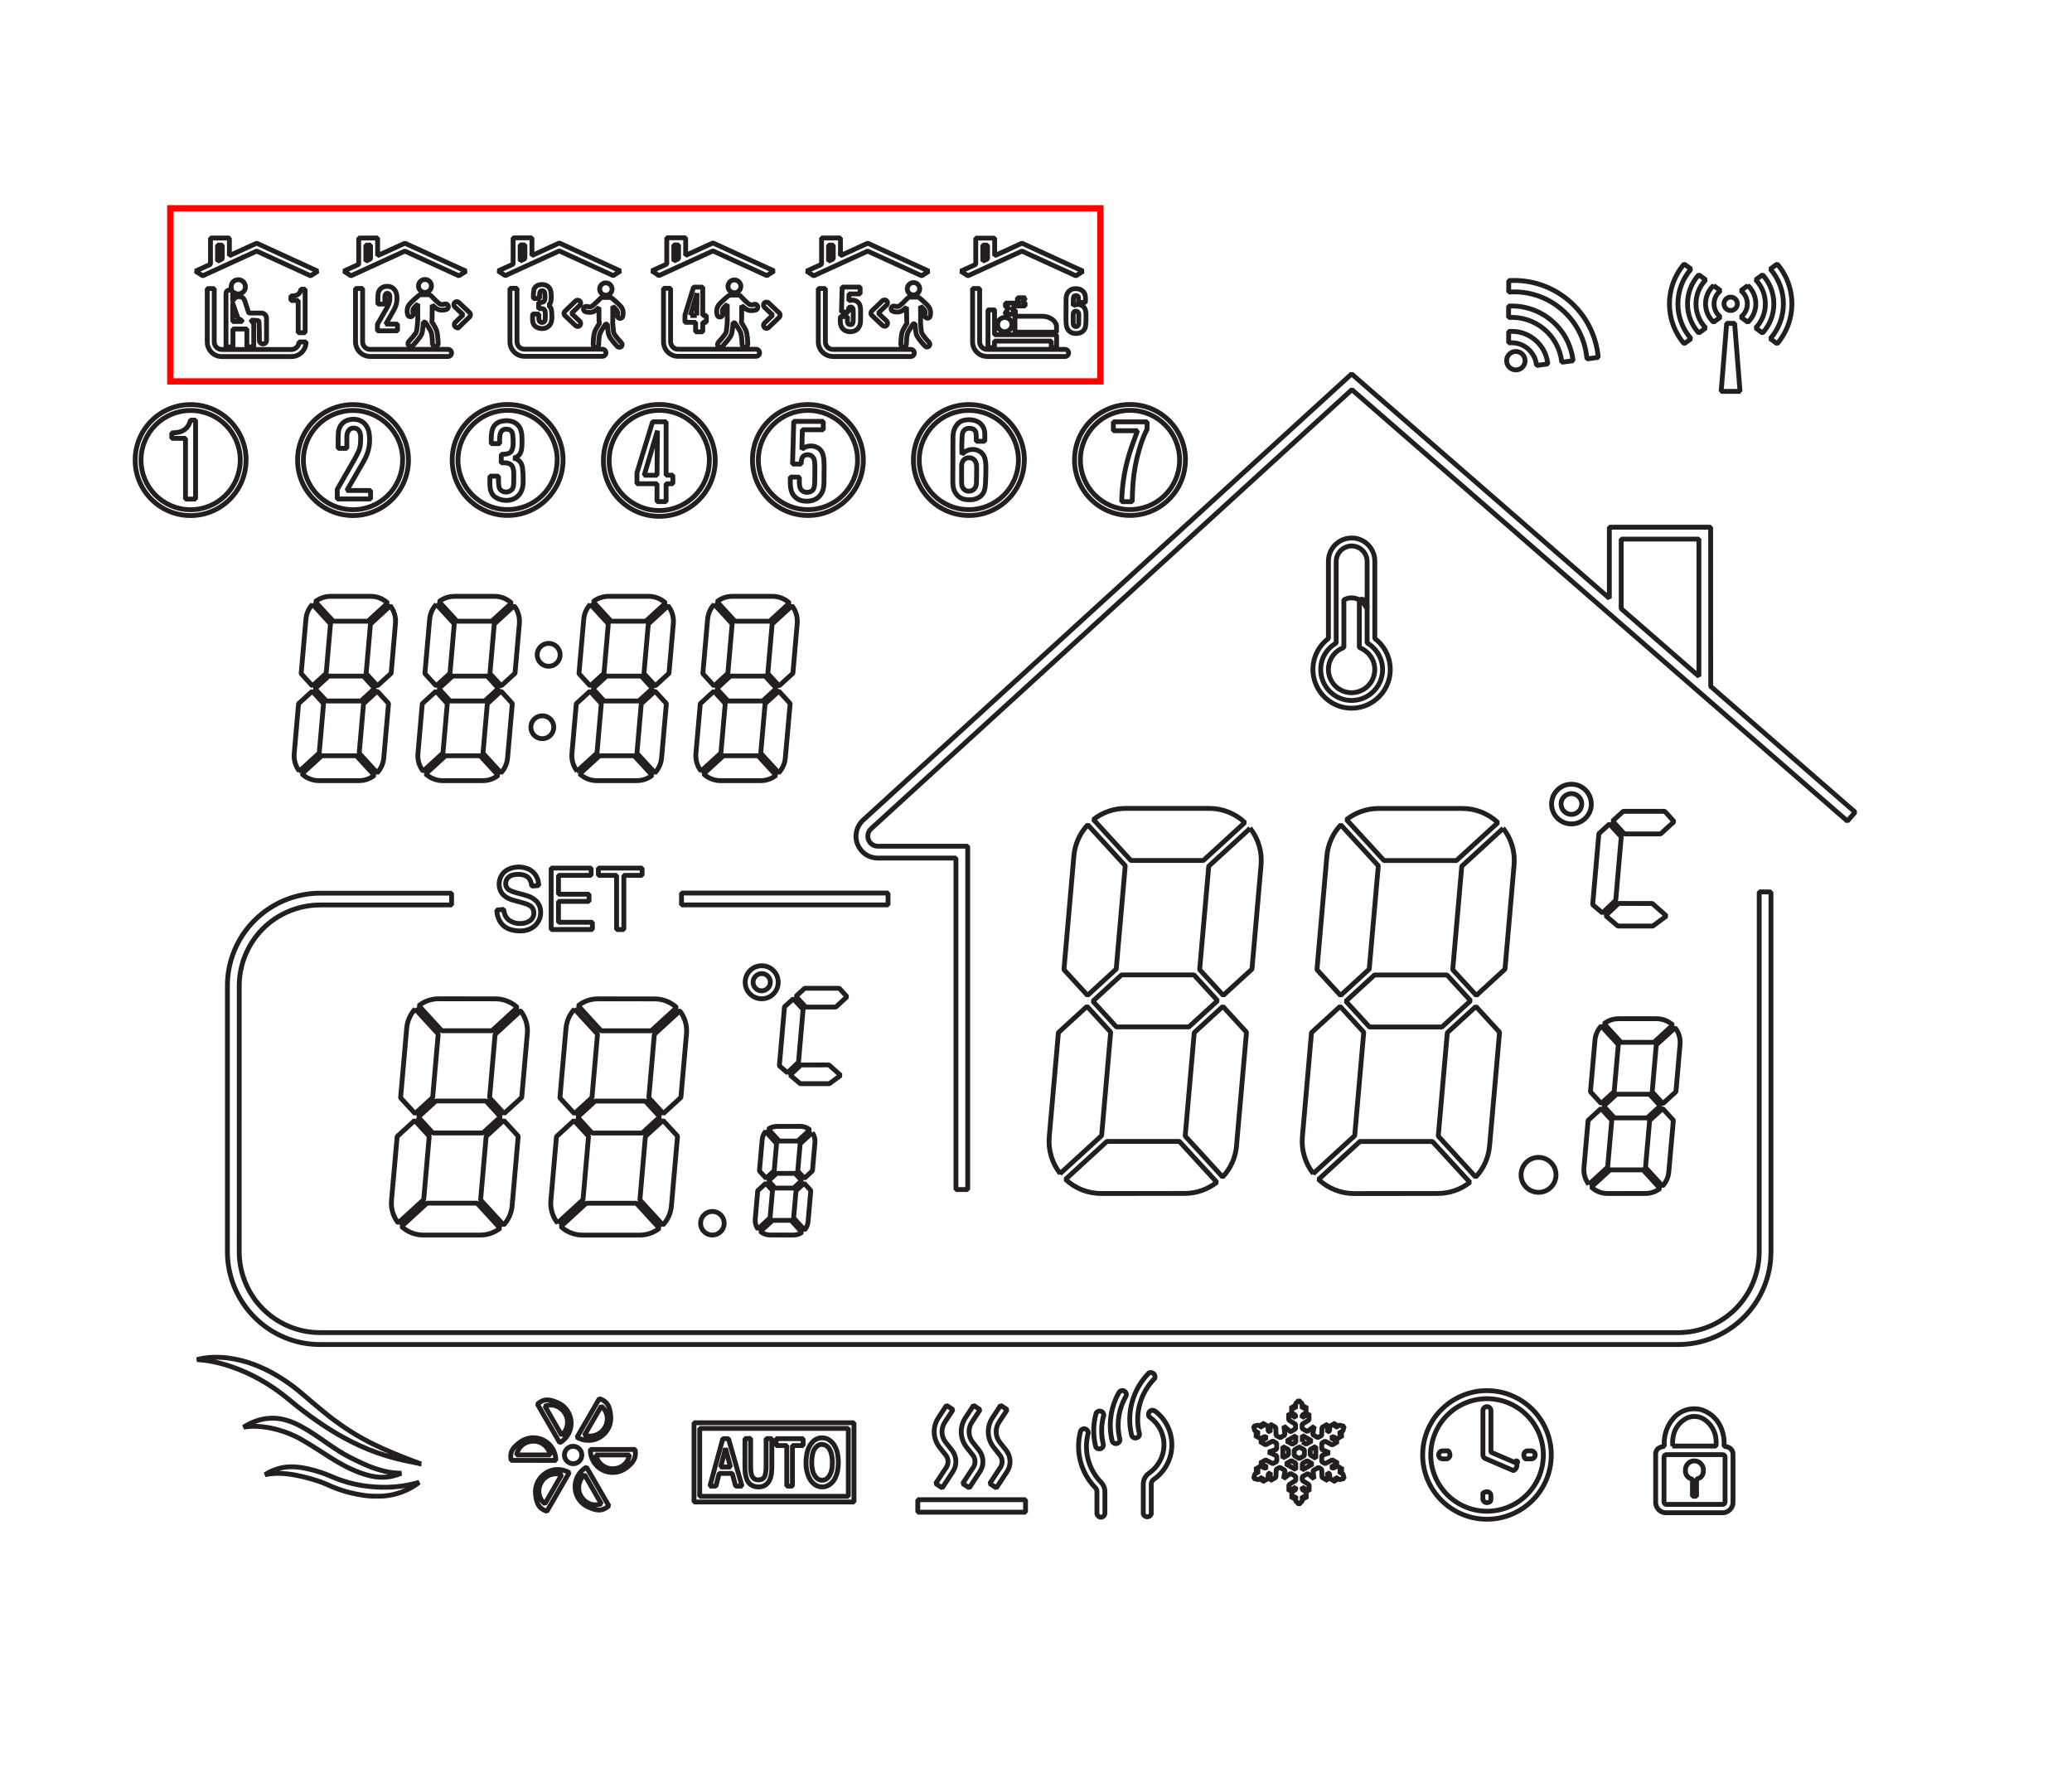 <?xml version="1.0" encoding="UTF-8" standalone="no"?>
<!-- Created with Inkscape (http://www.inkscape.org/) -->

<svg
   width="32.555mm"
   height="28mm"
   viewBox="0 0 32.555 28"
   version="1.1"
   id="svg2402"
   inkscape:version="1.1.2 (0a00cf5339, 2022-02-04)"
   sodipodi:docname="ui-1.svg"
   xmlns:inkscape="http://www.inkscape.org/namespaces/inkscape"
   xmlns:sodipodi="http://sodipodi.sourceforge.net/DTD/sodipodi-0.dtd"
   xmlns="http://www.w3.org/2000/svg"
   xmlns:svg="http://www.w3.org/2000/svg">
  <rect x="0" y="0" width="32.555" height="28" fill="#333333" stroke="none"/>
  <sodipodi:namedview
     id="namedview2404"
     pagecolor="#ffffff"
     bordercolor="#666666"
     borderopacity="1.0"
     inkscape:pageshadow="2"
     inkscape:pageopacity="0.0"
     inkscape:pagecheckerboard="0"
     inkscape:document-units="mm"
     showgrid="false"
     fit-margin-top="0"
     fit-margin-left="0"
     fit-margin-right="0"
     fit-margin-bottom="0"
     inkscape:zoom="4.5896745"
     inkscape:cx="30.830073"
     inkscape:cy="79.090576"
     inkscape:window-width="1920"
     inkscape:window-height="1007"
     inkscape:window-x="1920"
     inkscape:window-y="0"
     inkscape:window-maximized="1"
     inkscape:current-layer="layer1"
     width="32.555mm" />
  <defs
     id="defs2399" />
  <g
     inkscape:label="Слой 1"
     inkscape:groupmode="layer"
     id="layer1"
     transform="translate(-158.233,-77.048)"
     sodipodi:insensitive="true">
    <rect
       style="fill:#ffffff;fill-opacity:1;stroke:#ffffff;stroke-width:0.098;stroke-opacity:1"
       id="rect6506"
       width="32.457"
       height="27.902"
       x="158.282"
       y="77.097" />
    <path
       d="m 166.934,88.474 c 0,-0.099 -0.08,-0.18 -0.18,-0.18 -0.1,0 -0.18,0.08 -0.18,0.18 0,0.099 0.081,0.18 0.18,0.18 0.099,0 0.18,-0.081 0.18,-0.18 z m 0.1,-1.138 c 0,-0.099 -0.081,-0.18 -0.181,-0.18 -0.099,0 -0.18,0.081 -0.18,0.18 0,0.099 0.081,0.18 0.18,0.18 0.1,0 0.181,-0.081 0.181,-0.18 z m 0.341,12.572 c 0,-0.076 -0.061,-0.137 -0.137,-0.137 -0.075,0 -0.137,0.061 -0.137,0.137 0,0.075 0.061,0.137 0.137,0.137 0.075,0 0.137,-0.061 0.137,-0.137 z m 18.155,-18.087 c 0,-0.058 -0.047,-0.105 -0.105,-0.105 -0.058,0 -0.105,0.047 -0.105,0.105 0,0.059 0.048,0.105 0.105,0.105 0.059,0 0.105,-0.047 0.105,-0.105 z m -2.444,7.863 v -0.004 c 0,-0.09 -0.072,-0.162 -0.162,-0.163 -0.089,-3.53e-4 -0.163,0.071 -0.164,0.161 -0.001,0.089 0.07,0.163 0.159,0.165 0.09,0.002 0.164,-0.069 0.166,-0.159 z m 0.149,0.004 v -0.007 c 0,-0.171 -0.138,-0.311 -0.31,-0.312 -0.172,-0.001 -0.312,0.137 -0.314,0.308 -0.002,0.171 0.135,0.313 0.307,0.316 0.171,0.003 0.313,-0.133 0.318,-0.305 z m 0.959,1.555 0.222,0.196 -0.213,0.158 h -0.551 l -0.191,-0.163 0.202,-0.192 z m -0.937,0.018 0.153,0.13 0.209,-0.198 0.087,-0.997 -0.185,-0.202 -0.167,0.152 z m 1.067,-1.111 h -0.569 l -0.185,-0.202 0.167,-0.153 h 0.653 l 0.146,0.161 z m -0.931,3.019 0.267,0.291 -0.065,0.738 -0.204,0.187 -0.169,-0.184 0.071,-0.811 c 0.007,-0.083 0.042,-0.161 0.099,-0.222 z m 0.205,1.442 h 0.517 l 0.204,-0.188 -0.169,-0.184 h -0.517 l -0.204,0.187 z m -0.401,1.046 0.295,-0.271 0.065,-0.738 -0.168,-0.184 -0.204,0.187 -0.065,0.743 c -0.009,0.094 0.019,0.188 0.078,0.262 z m 0.888,0.142 c 0.083,0 0.164,-0.028 0.23,-0.079 l -0.267,-0.292 h -0.517 l -0.295,0.27 c 0.069,0.065 0.16,0.101 0.254,0.101 z m 0.176,-2.746 c 0.094,0 0.185,0.036 0.254,0.1 l -0.295,0.271 h -0.517 l -0.267,-0.292 c 0.066,-0.052 0.146,-0.079 0.23,-0.079 z m -4.961,-3.045 0.589,0.642 -0.143,1.625 -0.45,0.413 -0.371,-0.405 0.156,-1.787 c 0.016,-0.183 0.093,-0.355 0.219,-0.488 z m 2.551,0.054 -0.651,0.596 -0.142,1.625 0.371,0.405 0.45,-0.413 0.143,-1.637 c 0.018,-0.207 -0.043,-0.413 -0.172,-0.577 z m -2.101,3.121 h 1.139 l 0.45,-0.412 -0.371,-0.405 h -1.139 l -0.45,0.413 z m 1.887,1.87 0.157,-1.787 -0.371,-0.405 -0.45,0.412 -0.142,1.625 0.588,0.643 c 0.126,-0.134 0.202,-0.306 0.218,-0.489 z m -2.77,0.434 0.651,-0.596 0.142,-1.626 -0.371,-0.405 -0.45,0.412 -0.143,1.637 c -0.018,0.207 0.043,0.413 0.171,0.577 z m 1.955,0.312 c 0.184,0 0.362,-0.062 0.506,-0.175 l -0.589,-0.642 h -1.139 l -0.65,0.596 c 0.151,0.143 0.352,0.222 0.56,0.222 z m 0.386,-6.049 c 0.208,0 0.408,0.079 0.56,0.222 l -0.651,0.596 h -1.139 l -0.589,-0.643 c 0.144,-0.113 0.322,-0.175 0.506,-0.175 z m 3.048,3.715 -0.064,0.738 0.164,0.179 h 0.01 l 0.199,-0.182 0.065,-0.743 c 0.008,-0.094 -0.019,-0.188 -0.078,-0.261 z m 0.269,1.184 -0.164,-0.179 h -0.01 l -0.199,0.182 -0.065,0.738 0.267,0.292 c 0.057,-0.061 0.092,-0.139 0.099,-0.222 z m -15.07,-8.108 0.282,0.308 -0.068,0.778 -0.216,0.198 -0.177,-0.194 0.075,-0.855 c 0.008,-0.087 0.044,-0.17 0.104,-0.234 z m 0.216,1.52 h 0.545 l 0.216,-0.197 -0.177,-0.194 h -0.546 l -0.215,0.198 z m -0.423,1.103 0.312,-0.285 0.068,-0.778 -0.177,-0.194 -0.215,0.197 -0.069,0.784 c -0.008,0.099 0.021,0.198 0.083,0.276 z m 0.936,0.149 c 0.088,0 0.173,-0.029 0.242,-0.084 l -0.282,-0.307 h -0.545 l -0.311,0.285 c 0.072,0.068 0.168,0.106 0.268,0.106 z m 0.185,-2.896 c 0.099,0 0.195,0.038 0.268,0.106 l -0.311,0.285 h -0.545 l -0.282,-0.307 c 0.069,-0.055 0.154,-0.084 0.242,-0.084 z m -0.004,0.435 -0.068,0.778 0.173,0.188 h 0.011 l 0.21,-0.192 0.068,-0.784 c 0.009,-0.099 -0.021,-0.198 -0.082,-0.276 z m 0.283,1.249 -0.173,-0.189 h -0.011 l -0.21,0.192 -0.068,0.778 0.282,0.308 c 0.06,-0.064 0.097,-0.147 0.104,-0.234 z m -3.139,-1.56 0.282,0.308 -0.068,0.778 -0.216,0.198 -0.177,-0.194 0.075,-0.855 c 0.007,-0.087 0.044,-0.17 0.104,-0.234 z m 0.216,1.52 h 0.545 l 0.216,-0.197 -0.178,-0.194 h -0.545 l -0.215,0.198 z m -0.423,1.103 0.311,-0.285 0.068,-0.778 -0.178,-0.194 -0.215,0.197 -0.069,0.784 c -0.008,0.099 0.021,0.198 0.083,0.276 z m 0.936,0.149 c 0.088,0 0.173,-0.029 0.242,-0.084 l -0.282,-0.307 h -0.545 l -0.311,0.285 c 0.073,0.068 0.168,0.106 0.268,0.106 z m 0.185,-2.896 c 0.1,0 0.195,0.038 0.268,0.106 l -0.311,0.285 h -0.545 l -0.282,-0.307 c 0.069,-0.055 0.155,-0.084 0.242,-0.084 z m -0.004,0.435 -0.068,0.778 0.173,0.188 h 0.011 l 0.209,-0.192 0.069,-0.784 c 0.008,-0.099 -0.021,-0.198 -0.083,-0.276 z m 0.284,1.249 -0.173,-0.189 h -0.011 l -0.21,0.192 -0.068,0.778 0.282,0.308 c 0.06,-0.064 0.097,-0.147 0.105,-0.234 z m -3.614,-1.56 0.282,0.308 -0.068,0.778 -0.216,0.198 -0.178,-0.194 0.075,-0.855 c 0.008,-0.087 0.045,-0.17 0.105,-0.234 z m 0.216,1.52 h 0.545 l 0.215,-0.197 -0.177,-0.194 h -0.545 l -0.216,0.198 z m -0.423,1.103 0.311,-0.285 0.068,-0.778 -0.177,-0.194 -0.216,0.197 -0.068,0.784 c -0.009,0.099 0.02,0.198 0.082,0.276 z m 0.936,0.149 c 0.088,0 0.173,-0.029 0.242,-0.084 l -0.282,-0.307 h -0.545 l -0.311,0.285 c 0.072,0.068 0.168,0.106 0.268,0.106 z m 0.185,-2.896 c 0.1,0 0.195,0.038 0.268,0.106 l -0.312,0.285 h -0.545 l -0.282,-0.307 c 0.069,-0.055 0.154,-0.084 0.242,-0.084 z m -0.004,0.435 -0.068,0.778 0.173,0.188 h 0.011 l 0.21,-0.192 0.069,-0.784 c 0.008,-0.099 -0.021,-0.198 -0.083,-0.276 z m 0.284,1.249 -0.172,-0.189 h -0.012 l -0.209,0.192 -0.068,0.778 0.282,0.308 c 0.06,-0.064 0.097,-0.147 0.104,-0.234 z m -3.139,-1.56 0.282,0.308 -0.068,0.778 -0.216,0.198 -0.177,-0.194 0.075,-0.855 c 0.007,-0.087 0.044,-0.17 0.104,-0.234 z m 0.216,1.52 h 0.545 l 0.215,-0.197 -0.177,-0.194 h -0.545 l -0.216,0.198 z m -0.423,1.103 0.312,-0.285 0.068,-0.778 -0.177,-0.194 -0.216,0.197 -0.068,0.784 c -0.009,0.099 0.021,0.198 0.082,0.276 z m 0.936,0.149 c 0.087,0 0.173,-0.029 0.242,-0.084 l -0.282,-0.307 h -0.545 l -0.311,0.285 c 0.073,0.068 0.168,0.106 0.268,0.106 z m 0.185,-2.896 c 0.099,0 0.195,0.038 0.267,0.106 l -0.311,0.285 h -0.545 l -0.282,-0.307 c 0.069,-0.055 0.154,-0.084 0.242,-0.084 z m -0.004,0.435 -0.068,0.778 0.172,0.188 h 0.011 l 0.21,-0.192 0.068,-0.784 c 0.009,-0.099 -0.021,-0.198 -0.082,-0.276 z m 0.284,1.249 -0.173,-0.189 h -0.011 l -0.209,0.192 -0.068,0.778 0.282,0.308 c 0.06,-0.064 0.097,-0.147 0.104,-0.234 z m 10.987,1.906 0.588,0.642 -0.142,1.625 -0.45,0.413 -0.371,-0.405 0.156,-1.787 c 0.016,-0.183 0.093,-0.355 0.219,-0.488 z m 2.551,0.054 -0.651,0.596 -0.143,1.625 0.371,0.405 0.451,-0.413 0.143,-1.637 c 0.018,-0.207 -0.043,-0.413 -0.172,-0.577 z m -2.102,3.121 h 1.139 L 177.364,92.77 176.993,92.365 h -1.139 l -0.45,0.413 z m 1.887,1.87 0.157,-1.787 -0.371,-0.405 -0.45,0.412 -0.142,1.625 0.588,0.643 c 0.126,-0.134 0.203,-0.306 0.219,-0.489 z m -2.77,0.434 0.651,-0.596 0.142,-1.626 -0.371,-0.405 -0.45,0.412 -0.144,1.637 c -0.018,0.207 0.043,0.413 0.172,0.577 z m 1.955,0.312 c 0.184,0 0.362,-0.062 0.506,-0.175 l -0.588,-0.642 h -1.139 l -0.65,0.596 c 0.151,0.143 0.351,0.222 0.56,0.222 z m 0.387,-6.049 c 0.208,0 0.408,0.079 0.559,0.222 l -0.651,0.596 h -1.139 l -0.589,-0.643 c 0.144,-0.113 0.322,-0.175 0.505,-0.175 z m 7.081,10.041 c -0.039,0.016 -0.065,0.053 -0.067,0.095 v 0.782 c 0.008,0.077 0.069,0.139 0.146,0.148 h 0.922 c 0.077,-0.009 0.138,-0.07 0.147,-0.148 v -0.782 c -0.005,-0.052 -0.043,-0.095 -0.094,-0.105 -0.015,-0.005 -0.031,-0.008 -0.047,-0.008 0.007,-0.081 -0.002,-0.164 -0.028,-0.241 -0.047,-0.158 -0.167,-0.282 -0.323,-0.333 -0.167,-0.047 -0.346,0.01 -0.454,0.145 -0.096,0.116 -0.144,0.265 -0.134,0.415 l 0.002,0.014 c -0.025,0.001 -0.049,0.008 -0.07,0.019 z m -3.432,-0.597 c -0.19,0.189 -0.296,0.446 -0.296,0.714 -3.5e-4,0.268 0.106,0.525 0.296,0.714 0.189,0.189 0.446,0.296 0.714,0.296 0.268,0 0.525,-0.107 0.715,-0.296 0.19,-0.189 0.296,-0.447 0.296,-0.714 0,-0.268 -0.106,-0.525 -0.296,-0.714 -0.186,-0.186 -0.437,-0.293 -0.7,-0.296 l -0.015,-3.52e-4 c -0.268,3.52e-4 -0.525,0.107 -0.714,0.297 z m 1.34,0.089 c -0.166,-0.166 -0.391,-0.259 -0.625,-0.259 -0.235,0 -0.459,0.093 -0.625,0.259 -0.167,0.167 -0.261,0.394 -0.259,0.631 0.002,0.232 0.095,0.455 0.259,0.619 0.169,0.169 0.4,0.263 0.639,0.259 0.23,-0.004 0.449,-0.096 0.612,-0.259 0.163,-0.162 0.256,-0.382 0.259,-0.612 V 99.908 c 3.5e-4,-0.235 -0.093,-0.459 -0.259,-0.625 z m -15.396,1.511 0.351,-0.608 c -0.115,-0.068 -0.259,-0.066 -0.371,0.007 -0.112,0.073 -0.174,0.203 -0.158,0.336 0.016,0.133 0.043,0.216 0.169,0.261 z m 0.622,-0.694 c -0.116,0.066 -0.186,0.191 -0.179,0.325 0.007,0.134 0.089,0.252 0.212,0.304 0.123,0.053 0.209,0.071 0.311,-0.016 l 0.007,-0.006 z m -0.03,0.119 c -0.097,0.085 -0.121,0.226 -0.056,0.338 0.066,0.111 0.192,0.163 0.313,0.12 l 0.006,-0.002 z m 15.354,-17.479 -0.001,-0.009 c -0.05,-0.416 -0.416,-0.721 -0.835,-0.694 l 7.1e-4,-0.179 c 0.512,-0.026 0.955,0.351 1.012,0.859 z m 0.395,-0.052 -0.001,-0.014 c -0.06,-0.623 -0.605,-1.083 -1.228,-1.036 l 7.1e-4,-0.18 c 0.718,-0.046 1.342,0.49 1.406,1.206 z m -0.486,12.819 c 0,-0.151 -0.122,-0.273 -0.273,-0.274 -0.151,-0.001 -0.274,0.12 -0.276,0.271 -0.002,0.151 0.118,0.275 0.27,0.278 0.151,0.003 0.275,-0.117 0.279,-0.268 z m 3.193,-4.446 v 5.653 c 0,0.337 -0.134,0.66 -0.372,0.899 -0.238,0.238 -0.562,0.373 -0.9,0.373 h -21.338 c -0.337,3.52e-4 -0.66,-0.133 -0.899,-0.371 -0.238,-0.238 -0.373,-0.563 -0.373,-0.9 V 92.538 c 0,-0.337 0.133,-0.66 0.371,-0.899 0.238,-0.238 0.563,-0.372 0.9,-0.373 h 2.065 V 91.081 h -2.065 c -0.387,3.53e-4 -0.757,0.154 -1.031,0.428 -0.273,0.273 -0.427,0.642 -0.426,1.029 v 4.177 c 3.6e-4,0.387 0.154,0.757 0.428,1.031 0.273,0.273 0.642,0.427 1.029,0.426 h 21.338 c 0.387,-3.53e-4 0.757,-0.154 1.031,-0.428 0.273,-0.273 0.426,-0.642 0.426,-1.029 v -5.653 z m -0.763,-5.729 h -1.592 v 1.117 l -4.049,-3.525 -7.682,7.016 c -0.101,0.097 -0.133,0.246 -0.08,0.376 0.053,0.13 0.177,0.215 0.318,0.214 h 1.227 v 5.208 h 0.185 v -5.394 h -1.412 c -0.066,3.52e-4 -0.125,-0.041 -0.148,-0.103 -0.023,-0.062 -0.004,-0.133 0.046,-0.175 l 7.55,-6.895 7.785,6.778 0.122,-0.14 -2.269,-1.976 z m -20.551,-1.055 c 0,-0.429 -0.348,-0.778 -0.778,-0.779 -0.43,-0.001 -0.779,0.345 -0.782,0.775 -0.003,0.43 0.343,0.78 0.773,0.784 0.429,0.004 0.781,-0.34 0.786,-0.77 z m 0.091,0 c 0,-0.48 -0.388,-0.87 -0.868,-0.871 -0.48,-0.001 -0.871,0.386 -0.874,0.866 -0.003,0.48 0.383,0.872 0.863,0.877 0.48,0.004 0.873,-0.381 0.879,-0.861 z m 0.124,16.094 c -0.097,0.067 -0.204,0.117 -0.318,0.148 -0.083,0.023 -0.17,0.035 -0.256,0.037 -0.074,0.002 -0.149,-7.1e-4 -0.222,-0.009 -0.165,-0.021 -0.327,-0.061 -0.482,-0.122 -0.046,-0.018 -0.091,-0.037 -0.136,-0.058 -0.046,-0.02 -0.092,-0.037 -0.139,-0.053 -0.037,-0.012 -0.074,-0.023 -0.112,-0.034 -0.083,-0.024 -0.167,-0.043 -0.253,-0.059 -0.079,-0.014 -0.159,-0.022 -0.24,-0.024 -0.074,-0.001 -0.149,0.006 -0.221,0.021 l 0.002,-10e-4 c 0.084,-0.054 0.177,-0.091 0.274,-0.11 0.067,-0.012 0.135,-0.016 0.203,-0.011 0.062,0.004 0.123,0.013 0.184,0.027 0.076,0.017 0.151,0.037 0.224,0.062 0.047,0.016 0.093,0.034 0.138,0.053 l 0.035,0.015 c 0.045,0.019 0.091,0.037 0.138,0.053 l 0.018,0.006 c 0.129,0.044 0.263,0.073 0.398,0.088 0.142,0.017 0.284,0.021 0.426,0.009 0.13,-0.01 0.258,-0.034 0.383,-0.071 -0.015,0.011 -0.029,0.022 -0.044,0.033 z m 0.074,-0.321 c -0.147,-0.054 -0.294,-0.111 -0.44,-0.171 -0.12,-0.05 -0.237,-0.104 -0.354,-0.162 -0.155,-0.079 -0.303,-0.168 -0.446,-0.266 -0.097,-0.067 -0.191,-0.138 -0.281,-0.213 -0.096,-0.078 -0.191,-0.157 -0.284,-0.238 -0.041,-0.035 -0.082,-0.07 -0.123,-0.104 -0.11,-0.089 -0.228,-0.171 -0.35,-0.243 -0.117,-0.069 -0.241,-0.127 -0.368,-0.174 -0.122,-0.044 -0.249,-0.075 -0.378,-0.093 -0.104,-0.014 -0.21,-0.017 -0.315,-0.008 -0.055,0.005 -0.111,0.014 -0.165,0.028 l -0.018,0.005 c 0.011,0 0.021,7.05e-4 0.032,0.001 0.056,0.004 0.111,0.011 0.166,0.02 0.11,0.019 0.218,0.047 0.323,0.082 0.159,0.053 0.312,0.121 0.458,0.202 0.168,0.093 0.326,0.202 0.473,0.326 0.07,0.059 0.141,0.115 0.213,0.17 0.142,0.109 0.29,0.212 0.442,0.307 0.142,0.088 0.289,0.168 0.441,0.238 0.185,0.086 0.378,0.154 0.576,0.205 0.084,0.021 0.169,0.041 0.254,0.056 0.048,0.01 0.097,0.021 0.145,0.032 z m -0.319,0.148 c -0.12,0.052 -0.252,0.071 -0.381,0.055 -0.061,-0.007 -0.122,-0.021 -0.181,-0.039 -0.059,-0.018 -0.117,-0.04 -0.174,-0.065 -0.047,-0.02 -0.092,-0.042 -0.137,-0.065 -0.077,-0.04 -0.152,-0.083 -0.225,-0.13 -0.073,-0.046 -0.146,-0.092 -0.219,-0.14 -0.073,-0.047 -0.147,-0.092 -0.222,-0.136 -0.038,-0.023 -0.079,-0.045 -0.12,-0.064 -0.117,-0.056 -0.241,-0.098 -0.368,-0.125 -0.085,-0.018 -0.171,-0.029 -0.258,-0.031 -0.062,-0.002 -0.124,0.003 -0.185,0.013 0.006,-0.004 0.011,-0.007 0.017,-0.01 l 0.016,-0.009 c 0.048,-0.029 0.099,-0.053 0.151,-0.072 0.081,-0.031 0.167,-0.048 0.254,-0.05 0.074,-0.001 0.148,0.008 0.22,0.028 0.066,0.018 0.129,0.042 0.19,0.073 0.034,0.016 0.067,0.034 0.099,0.053 0.054,0.03 0.107,0.062 0.158,0.097 0.067,0.044 0.134,0.09 0.199,0.136 0.066,0.046 0.133,0.09 0.201,0.134 0.058,0.036 0.117,0.07 0.177,0.1 0.025,0.012 0.049,0.024 0.073,0.036 0.078,0.039 0.157,0.075 0.237,0.107 0.075,0.029 0.152,0.053 0.23,0.072 0.085,0.019 0.171,0.029 0.258,0.029 z m -0.63,-16.244 c -3.5e-4,0.035 -0.003,0.07 -0.008,0.104 -0.007,0.037 -0.019,0.074 -0.037,0.108 -0.021,0.043 -0.044,0.086 -0.068,0.128 l -0.007,0.012 -0.248,0.432 v 0.15 h 0.524 v -0.133 h -0.373 l 0.246,-0.426 c 0.016,-0.028 0.032,-0.056 0.046,-0.085 0.061,-0.124 0.08,-0.264 0.056,-0.4 -0.007,-0.037 -0.022,-0.073 -0.043,-0.106 -0.031,-0.048 -0.08,-0.081 -0.135,-0.095 -0.056,-0.013 -0.116,-0.009 -0.17,0.012 -0.051,0.02 -0.091,0.059 -0.113,0.11 -0.013,0.029 -0.02,0.06 -0.021,0.092 -0.002,0.028 -0.003,0.055 -0.003,0.082 v 0.154 h 0.137 c 0,-0.056 0,-0.113 0,-0.17 0,-0.02 10e-4,-0.04 0.005,-0.059 0.005,-0.022 0.015,-0.042 0.029,-0.059 0.011,-0.012 0.026,-0.022 0.042,-0.027 0.019,-0.005 0.038,-0.005 0.057,-7.05e-4 0.031,0.007 0.058,0.029 0.069,0.058 0.008,0.019 0.013,0.039 0.014,0.06 0.001,0.019 0.002,0.038 7.1e-4,0.057 z m -2.702,-0.228 -0.028,0.041 -0.037,0.033 c -0.014,0.007 -0.028,0.014 -0.041,0.023 l -0.046,0.015 -0.053,0.009 -0.061,0.003 v 0.086 h 0.216 v 0.954 h 0.158 v -1.241 h -0.079 l -0.008,0.029 z m 0.81,0.551 c 0,-0.429 -0.347,-0.778 -0.778,-0.779 -0.429,-0.001 -0.779,0.345 -0.781,0.775 -0.002,0.43 0.343,0.78 0.772,0.784 0.43,0.004 0.781,-0.34 0.787,-0.77 z m 0.092,0 c 0,-0.48 -0.388,-0.87 -0.869,-0.871 -0.48,-0.001 -0.871,0.386 -0.874,0.866 -0.003,0.48 0.383,0.872 0.863,0.877 0.48,0.004 0.873,-0.381 0.879,-0.861 z m 4.958,15.942 c -0.122,-0.042 -0.257,0.009 -0.321,0.121 -0.064,0.112 -0.045,0.248 0.053,0.331 l 0.005,0.004 z m 0.539,-0.311 c 0.024,0.127 0.135,0.218 0.265,0.217 0.129,-7.1e-4 0.237,-0.084 0.26,-0.212 l 0.001,-0.005 z m 0.614,-0.086 h -0.702 c -0.004,0.135 0.07,0.26 0.189,0.322 0.12,0.062 0.265,0.05 0.373,-0.03 0.108,-0.081 0.167,-0.159 0.14,-0.292 z m -1.245,0.172 c 0.002,-0.134 -0.073,-0.257 -0.192,-0.318 -0.119,-0.061 -0.262,-0.049 -0.37,0.031 -0.107,0.08 -0.165,0.146 -0.141,0.277 l 7.1e-4,0.009 z m -0.088,-0.086 c -0.025,-0.127 -0.136,-0.218 -0.265,-0.217 -0.129,0.001 -0.237,0.085 -0.261,0.211 l -10e-4,0.006 z m 0.421,-0.278 c 0.115,0.068 0.259,0.066 0.371,-0.007 0.112,-0.073 0.174,-0.203 0.158,-0.336 -0.015,-0.133 -0.043,-0.216 -0.169,-0.261 l -0.008,-0.004 z m -0.271,0.086 c 0.116,-0.065 0.186,-0.191 0.179,-0.325 -0.007,-0.134 -0.088,-0.252 -0.211,-0.304 -0.123,-0.053 -0.209,-0.071 -0.311,0.016 l -0.008,0.006 z m 0.03,-0.119 c 0.097,-0.085 0.121,-0.227 0.055,-0.338 -0.065,-0.111 -0.191,-0.164 -0.313,-0.12 l -0.005,0.002 z m 0.359,0 c 0.122,0.042 0.256,-0.009 0.321,-0.121 0.064,-0.112 0.045,-0.248 -0.053,-0.331 l -0.004,-0.004 z m 3.011,0.055 v 0.108 h 0.167 v 0.638 h 0.089 v -0.638 h 0.168 v -0.108 z m 0.717,-0.013 -0.021,0.001 -0.021,0.004 -0.02,0.006 -0.019,0.008 -0.018,0.009 -0.018,0.012 -0.017,0.014 -0.015,0.016 -0.015,0.018 -0.014,0.019 -0.003,0.004 -0.012,0.02 -0.011,0.021 -0.009,0.023 -0.008,0.023 -0.007,0.025 -0.006,0.026 -0.005,0.027 -0.004,0.029 -0.003,0.029 -0.001,0.031 -7e-4,0.032 v 0.021 l 0.002,0.028 0.003,0.028 0.004,0.028 0.006,0.026 0.007,0.026 0.008,0.026 0.006,0.018 0.011,0.024 0.012,0.023 0.013,0.021 0.014,0.019 0.016,0.018 0.017,0.016 0.017,0.013 0.018,0.012 0.019,0.01 0.019,0.007 0.02,0.006 0.021,0.003 0.021,0.001 0.013,-3.5e-4 0.021,-0.002 0.021,-0.005 0.019,-0.007 0.019,-0.009 0.019,-0.011 0.018,-0.013 0.012,-0.01 0.017,-0.016 0.015,-0.018 0.014,-0.02 0.013,-0.022 0.011,-0.024 0.01,-0.025 0.003,-0.009 0.008,-0.025 0.006,-0.026 0.005,-0.026 0.004,-0.027 0.003,-0.029 0.002,-0.029 0.001,-0.03 -3.6e-4,-0.007 -7e-4,-0.029 -0.002,-0.029 -0.003,-0.028 -0.004,-0.028 -0.005,-0.026 -0.006,-0.026 -0.008,-0.024 -0.006,-0.018 -0.011,-0.024 -0.013,-0.023 -0.013,-0.021 -0.015,-0.019 -0.016,-0.018 -0.017,-0.016 -0.015,-0.012 -0.018,-0.012 -0.019,-0.01 -0.019,-0.008 -0.021,-0.005 -0.021,-0.003 -0.021,-0.001 z m 0.022,0.106 0.018,0.004 0.016,0.006 0.017,0.009 0.015,0.012 0.014,0.014 0.013,0.017 0.011,0.02 0.011,0.022 0.009,0.024 0.004,0.017 0.006,0.024 0.004,0.026 0.004,0.027 0.001,0.029 10e-4,0.03 -7e-4,0.015 -0.001,0.031 -0.002,0.029 -0.004,0.027 -0.005,0.025 -0.007,0.023 -0.008,0.021 -0.009,0.02 -0.01,0.018 -0.004,0.006 -0.014,0.018 -0.014,0.014 -0.015,0.012 -0.016,0.009 -0.017,0.006 -0.017,0.004 -0.019,0.001 h -0.004 l -0.019,-0.002 -0.017,-0.005 -0.016,-0.007 -0.015,-0.01 -0.015,-0.013 -0.014,-0.015 -0.014,-0.019 -0.001,-0.003 -0.011,-0.019 -0.009,-0.02 -0.008,-0.022 -0.006,-0.024 -0.005,-0.026 -0.004,-0.027 -0.002,-0.029 -7.1e-4,-0.031 v -0.008 l 7.1e-4,-0.033 0.002,-0.031 0.003,-0.029 0.005,-0.026 0.005,-0.025 0.007,-0.022 0.008,-0.02 0.008,-0.017 0.01,-0.016 7e-4,-7.06e-4 0.015,-0.018 0.015,-0.014 0.015,-0.012 0.016,-0.009 0.017,-0.006 0.017,-0.004 0.018,-0.001 z m -1.534,0.058 0.015,0.058 0.008,0.031 0.054,0.205 h -0.153 l 0.057,-0.217 0.001,-0.005 z m -0.246,0.595 h 0.095 l 0.051,-0.2 h 0.205 l 0.054,0.2 h 0.1 l -0.213,-0.746 h -0.089 z m -0.16,-0.907 h 2.335 v 1.067 h -2.335 z m -0.089,-0.089 h 2.513 v 1.245 h -2.513 z m 0.8,0.249 v 0.451 l 7.1e-4,0.032 0.002,0.03 0.003,0.028 0.004,0.026 0.005,0.024 0.005,0.021 7e-4,0.004 0.009,0.026 0.011,0.023 0.013,0.021 0.016,0.019 0.018,0.016 0.004,0.002 0.017,0.011 0.018,0.009 0.02,0.007 0.021,0.005 0.022,0.003 0.023,0.001 h 0.01 l 0.023,-0.002 0.021,-0.004 0.02,-0.006 0.019,-0.008 0.017,-0.01 0.016,-0.012 10e-4,-0.002 0.018,-0.018 0.015,-0.019 0.013,-0.022 0.01,-0.024 0.008,-0.025 0.002,-0.007 0.005,-0.023 0.005,-0.025 0.003,-0.028 0.002,-0.029 0.001,-0.031 7e-4,-0.034 v -0.43 h -0.09 v 0.431 l -3.5e-4,0.036 -0.002,0.033 -0.004,0.028 -0.004,0.025 -0.005,0.021 -0.006,0.017 -0.008,0.014 -0.01,0.013 -0.012,0.011 -0.015,0.008 -0.017,0.006 -0.019,0.004 -0.022,0.002 -0.018,-0.002 -0.018,-0.004 -0.016,-0.007 -0.015,-0.01 -0.006,-0.005 -0.014,-0.016 -0.011,-0.019 -0.008,-0.023 v -3.5e-4 l -0.004,-0.019 -0.004,-0.023 -0.002,-0.027 -0.002,-0.031 -3.6e-4,-0.036 v -0.429 z m 2.248,-8.571 h -3.245 v 0.186 h 3.245 z m -5.822,-0.408 -0.021,0.002 -0.021,0.002 -0.021,0.004 -0.02,0.005 -0.02,0.006 -0.019,0.007 -0.019,0.008 -0.016,0.008 -0.019,0.012 -0.018,0.013 -0.016,0.014 -0.015,0.015 -0.013,0.017 -0.012,0.018 -0.004,0.006 -0.01,0.021 -0.009,0.021 -0.006,0.022 -0.005,0.022 -0.003,0.023 -0.001,0.023 7.1e-4,0.011 0.002,0.024 0.004,0.023 0.006,0.022 0.008,0.021 0.01,0.02 0.011,0.017 0.013,0.017 0.015,0.015 0.016,0.015 0.018,0.013 0.02,0.013 0.005,0.003 0.013,0.007 0.015,0.007 0.017,0.007 0.019,0.007 0.021,0.007 0.024,0.007 0.025,0.007 0.028,0.007 0.019,0.005 0.028,0.008 0.025,0.007 0.023,0.007 0.019,0.006 0.017,0.005 0.013,0.005 0.011,0.004 0.012,0.006 0.021,0.011 0.018,0.012 0.015,0.013 0.011,0.014 0.008,0.014 0.008,0.02 0.005,0.022 0.002,0.023 -0.001,0.019 -0.004,0.022 -0.008,0.021 -0.011,0.02 -0.006,0.009 -0.014,0.015 -0.016,0.014 -0.019,0.012 -0.021,0.011 -0.012,0.005 -0.019,0.006 -0.02,0.005 -0.021,0.004 -0.022,0.002 -0.023,7.05e-4 h -0.012 l -0.022,-0.001 -0.021,-0.003 -0.021,-0.004 -0.019,-0.006 -0.019,-0.007 -0.019,-0.008 -0.008,-0.004 -0.02,-0.012 -0.018,-0.013 -0.016,-0.014 -0.014,-0.015 -0.011,-0.017 -0.005,-0.007 -0.009,-0.019 -0.008,-0.02 -0.006,-0.022 -0.005,-0.024 -0.004,-0.026 -0.108,0.011 7e-4,0.022 0.003,0.024 0.004,0.023 0.005,0.022 0.007,0.022 0.008,0.021 0.009,0.02 0.011,0.02 0.011,0.017 0.013,0.018 0.014,0.017 0.015,0.015 0.016,0.014 0.017,0.013 0.019,0.011 0.019,0.01 0.011,0.005 0.018,0.007 0.018,0.006 0.019,0.005 0.02,0.004 0.021,0.004 0.021,0.003 0.022,0.003 0.023,7.06e-4 0.024,7.05e-4 h 0.005 l 0.022,-7.05e-4 0.021,-0.002 0.021,-0.003 0.02,-0.005 0.021,-0.005 0.019,-0.006 0.019,-0.008 0.018,-0.009 0.005,-0.002 0.019,-0.012 0.018,-0.012 0.017,-0.014 0.016,-0.015 0.014,-0.016 0.013,-0.017 0.012,-0.019 0.008,-0.013 0.01,-0.021 0.008,-0.021 0.006,-0.022 0.005,-0.022 0.002,-0.023 0.001,-0.023 v -0.007 l -0.002,-0.024 -0.003,-0.023 -0.005,-0.022 -0.007,-0.022 -0.009,-0.02 -0.011,-0.019 -0.011,-0.016 -0.012,-0.016 -0.015,-0.015 -0.017,-0.014 -0.017,-0.013 -0.02,-0.013 -0.021,-0.012 -0.006,-0.003 -0.012,-0.006 -0.015,-0.006 -0.017,-0.006 -0.018,-0.006 -0.021,-0.006 -0.023,-0.007 -0.025,-0.007 -0.026,-0.007 -0.029,-0.008 -0.027,-0.007 -0.028,-0.008 -0.025,-0.008 -0.022,-0.008 -0.019,-0.008 -0.017,-0.008 -0.015,-0.007 -0.012,-0.008 -0.009,-0.008 -0.004,-0.004 -0.013,-0.018 -0.009,-0.019 -0.006,-0.021 -0.002,-0.024 3.6e-4,-0.006 0.003,-0.022 0.006,-0.02 0.009,-0.019 0.013,-0.018 0.016,-0.017 0.009,-0.007 0.014,-0.009 0.017,-0.008 0.018,-0.006 0.021,-0.005 0.022,-0.004 0.024,-0.002 0.026,-7.05e-4 h 0.019 l 0.024,0.002 0.022,0.004 0.021,0.005 0.019,0.007 0.017,0.008 0.016,0.009 0.014,0.011 0.012,0.013 0.012,0.016 0.011,0.018 0.009,0.02 0.006,0.022 0.006,0.024 0.003,0.025 0.11,-0.009 -0.001,-0.023 -0.004,-0.023 -0.004,-0.023 -0.006,-0.022 -0.007,-0.021 -0.01,-0.02 -0.011,-0.02 -0.001,-0.003 -0.012,-0.018 -0.013,-0.017 -0.015,-0.016 -0.016,-0.014 -0.017,-0.013 -0.019,-0.012 -0.019,-0.011 -0.006,-0.003 -0.018,-0.007 -0.019,-0.006 -0.019,-0.006 -0.021,-0.004 -0.021,-0.004 -0.021,-0.003 -0.022,-0.002 -0.023,-3.53e-4 z m 1.271,0.016 v 0.114 h 0.286 v 0.851 h 0.114 v -0.851 h 0.287 v -0.114 z m -0.114,0 h -0.628 v 0.965 h 0.648 v -0.114 h -0.533 v -0.328 h 0.48 v -0.113 h -0.48 v -0.296 h 0.513 z m 10.773,9.234 v 0.088 l -0.061,0.035 -0.113,-0.059 -0.09,0.052 0.111,0.06 -0.033,0.019 -0.066,-0.034 -0.09,0.051 0.064,0.035 -0.066,0.038 -0.019,0.07 0.071,0.019 0.066,-0.038 -0.001,0.072 0.09,-0.051 0.003,-0.073 0.033,-0.019 -0.003,0.125 0.09,-0.051 0.005,-0.127 0.055,-0.032 0.085,0.049 -0.025,0.129 0.109,-0.082 0.083,0.047 v 0.064 l -0.108,0.067 v 0.103 l 0.108,-0.065 v 0.037 l -0.062,0.04 v 0.103 l 0.062,-0.038 v 0.076 l 0.051,0.051 0.051,-0.051 v -0.076 l 0.062,0.038 v -0.103 l -0.062,-0.04 v -0.037 l 0.108,0.065 v -0.103 l -0.108,-0.067 v -0.059 l 0.088,-0.05 0.097,0.083 -0.016,-0.129 0.087,-0.05 0.05,0.03 0.005,0.127 0.089,0.051 -0.003,-0.126 0.033,0.019 0.003,0.073 0.09,0.052 -0.001,-0.072 0.066,0.038 0.071,-0.019 -0.019,-0.07 -0.066,-0.038 0.064,-0.035 -0.089,-0.051 -0.066,0.034 -0.033,-0.019 0.111,-0.061 -0.089,-0.051 -0.113,0.059 -0.052,-0.03 v -0.099 l 0.121,-0.042 -0.121,-0.052 v -0.101 l 0.052,-0.029 0.113,0.059 0.089,-0.052 -0.111,-0.06 0.033,-0.019 0.065,0.034 0.089,-0.051 -0.064,-0.035 0.066,-0.038 0.019,-0.071 -0.071,-0.019 -0.066,0.038 0.001,-0.072 -0.089,0.052 -0.004,0.073 -0.033,0.019 0.003,-0.126 -0.089,0.052 -0.005,0.127 -0.06,0.032 -0.081,-0.046 0.025,-0.131 -0.11,0.082 -0.081,-0.047 v -0.067 l 0.108,-0.067 v -0.103 l -0.108,0.066 v -0.038 l 0.062,-0.039 v -0.103 l -0.062,0.037 v -0.076 l -0.052,-0.052 -0.051,0.052 v 0.076 l -0.062,-0.037 v 0.103 l 0.062,0.039 v 0.038 l -0.108,-0.066 v 0.103 l 0.108,0.067 v 0.072 l -0.08,0.046 -0.104,-0.09 0.017,0.14 -0.074,0.043 -0.065,-0.035 -0.005,-0.127 -0.09,-0.052 0.003,0.126 -0.033,-0.019 -0.003,-0.073 -0.09,-0.052 0.001,0.072 -0.066,-0.038 -0.071,0.019 0.019,0.07 0.066,0.038 -0.064,0.035 0.09,0.051 0.066,-0.034 0.033,0.019 -0.11,0.061 0.089,0.051 0.113,-0.059 0.061,0.033 v 0.096 l -0.13,0.045 z m 2.606,0.048 c 0.022,7.06e-4 0.044,7.06e-4 0.066,0 0.034,-0.009 0.055,-0.043 0.047,-0.077 -0.008,-0.034 -0.016,-0.056 -0.05,-0.049 -0.022,-7.06e-4 -0.044,-7.06e-4 -0.066,0 -0.034,0.001 -0.06,0.029 -0.06,0.063 v 0.001 c 7.1e-4,0.035 0.029,0.062 0.063,0.061 z m 1.39,-0.126 c -0.022,-7.06e-4 -0.044,-7.06e-4 -0.066,0 -0.034,0.009 -0.055,0.043 -0.047,0.077 0.008,0.035 0.016,0.056 0.05,0.049 0.022,3.53e-4 0.044,3.53e-4 0.067,-3.53e-4 0.033,-0.001 0.058,-0.027 0.06,-0.06 v -0.003 c 0,-0.017 -0.007,-0.033 -0.019,-0.045 -0.012,-0.012 -0.028,-0.018 -0.045,-0.018 z m -0.631,0.691 c -0.009,-0.034 -0.043,-0.055 -0.078,-0.047 -0.034,0.008 -0.056,0.016 -0.049,0.05 -3.5e-4,0.022 -3.5e-4,0.044 3.5e-4,0.066 0.005,0.034 0.036,0.057 0.07,0.053 0.034,-0.004 0.058,-0.019 0.056,-0.053 v -0.003 c 7.1e-4,-0.022 7.1e-4,-0.044 0,-0.066 z m -2.964,-0.492 0.076,-0.044 0.087,0.051 -0.164,0.094 z m -0.127,-0.215 v 0.091 l 0.08,0.046 c 0.026,-0.015 0.053,-0.031 0.08,-0.046 v -0.091 l -0.08,-0.046 c -0.025,0.014 -0.049,0.029 -0.074,0.043 l -7e-4,7.06e-4 z m 0.127,-0.124 v -0.102 l 0.15,0.086 -0.09,0.049 -0.004,-0.002 c -0.019,-0.011 -0.037,-0.021 -0.056,-0.032 z m 0.124,0.204 v -0.087 l 0.088,-0.048 v 0.188 z m -0.43,0.048 v -0.18 l 0.088,0.047 v 0.081 z m 0.046,0.092 0.087,-0.051 c 0.023,0.013 0.047,0.027 0.07,0.04 v 0.101 z m 0.12,-0.319 -0.015,0.009 -0.002,0.001 -0.09,-0.049 0.145,-0.084 v 0.101 l -0.019,0.011 -7e-4,3.53e-4 z m 3.016,0.235 0.442,0.19 c 0.048,-0.024 0.068,-0.082 0.044,-0.131 -0.024,-0.048 0.054,-0.009 0.006,0.015 l -0.404,-0.173 v -0.653 c 0,-0.023 -0.012,-0.043 -0.032,-0.055 -0.019,-0.011 -0.044,-0.011 -0.063,0 -0.019,0.011 -0.031,0.032 -0.031,0.055 v 0.695 c 0,0.025 0.015,0.048 0.038,0.058 z m -7.336,-15.688 c 0,-0.429 -0.347,-0.778 -0.777,-0.779 -0.43,-0.001 -0.779,0.345 -0.782,0.775 -0.003,0.43 0.343,0.78 0.772,0.784 0.429,0.004 0.781,-0.34 0.787,-0.77 z m -0.664,-0.294 h 0.135 c 7e-4,-0.029 0.001,-0.059 0.001,-0.089 0.001,-0.029 -0.002,-0.058 -0.008,-0.086 -0.01,-0.042 -0.033,-0.079 -0.066,-0.107 -0.031,-0.025 -0.067,-0.042 -0.106,-0.05 -0.046,-0.009 -0.094,-0.009 -0.14,7.06e-4 -0.036,0.006 -0.07,0.023 -0.096,0.047 -0.035,0.034 -0.06,0.076 -0.073,0.123 -0.008,0.033 -0.012,0.067 -0.012,0.102 0,0.147 -3.6e-4,0.294 -0.001,0.441 0,0.076 0,0.152 -0.001,0.228 -7.1e-4,0.03 3.5e-4,0.059 0.004,0.088 0.002,0.03 0.01,0.06 0.023,0.087 0.01,0.022 0.023,0.042 0.039,0.059 0.014,0.016 0.03,0.029 0.047,0.041 0.026,0.015 0.056,0.026 0.086,0.03 0.034,0.005 0.068,0.006 0.102,0.003 0.043,-0.004 0.085,-0.019 0.121,-0.044 0.036,-0.025 0.063,-0.062 0.075,-0.105 0.007,-0.026 0.012,-0.054 0.014,-0.081 7e-4,-0.01 0.002,-0.02 0.002,-0.03 l 7e-4,-0.015 c 0.004,-0.078 0.006,-0.156 0.006,-0.235 0,-0.036 -0.003,-0.071 -0.009,-0.107 -0.003,-0.024 -0.01,-0.047 -0.021,-0.068 -0.028,-0.054 -0.08,-0.091 -0.14,-0.101 -0.044,-0.008 -0.09,-0.002 -0.131,0.017 -0.024,0.012 -0.047,0.028 -0.066,0.046 -0.004,0.003 -0.007,0.007 -0.01,0.01 -7.1e-4,-0.047 -10e-4,-0.094 -0.002,-0.14 7e-4,-0.042 0.002,-0.083 0.004,-0.125 3.5e-4,-0.019 0.003,-0.039 0.006,-0.058 0.005,-0.031 0.024,-0.057 0.051,-0.073 0.017,-0.009 0.036,-0.013 0.055,-0.013 0.018,-0.001 0.037,0.002 0.054,0.009 0.018,0.007 0.033,0.02 0.043,0.036 0.007,0.013 0.012,0.028 0.013,0.043 0.002,0.03 0.002,0.061 0.002,0.092 z m 0.006,0.383 c -0.001,-0.023 -0.008,-0.046 -0.018,-0.067 -0.013,-0.023 -0.033,-0.041 -0.058,-0.05 -0.021,-0.007 -0.044,-0.009 -0.066,-0.005 -0.023,0.004 -0.044,0.014 -0.06,0.032 -0.013,0.015 -0.023,0.033 -0.028,0.053 -0.004,0.02 -0.006,0.04 -0.005,0.061 v 0.233 c 0,0.02 0.002,0.041 0.006,0.06 0.007,0.029 0.026,0.054 0.051,0.07 0.02,0.011 0.042,0.016 0.065,0.013 h 0.003 c 0.025,-0.002 0.048,-0.011 0.066,-0.027 0.024,-0.022 0.038,-0.052 0.041,-0.084 l 3.6e-4,-0.006 c 7e-4,-0.006 10e-4,-0.013 10e-4,-0.019 0,-0.043 3.5e-4,-0.086 0.002,-0.129 7e-4,-0.041 7e-4,-0.081 7e-4,-0.122 0,-0.004 -7e-4,-0.009 -10e-4,-0.013 z m 0.751,-0.089 c 0,-0.48 -0.388,-0.87 -0.869,-0.871 -0.48,-0.001 -0.871,0.386 -0.874,0.866 -0.003,0.48 0.383,0.872 0.863,0.877 0.48,0.004 0.873,-0.381 0.879,-0.861 z m -2.621,0 c 0,-0.429 -0.348,-0.778 -0.777,-0.779 -0.43,-0.001 -0.779,0.345 -0.782,0.775 -0.002,0.43 0.343,0.78 0.772,0.784 0.43,0.004 0.782,-0.34 0.787,-0.77 z m 0.091,0 c 0,-0.48 -0.388,-0.87 -0.869,-0.871 -0.48,-0.001 -0.871,0.386 -0.873,0.866 -0.003,0.48 0.383,0.872 0.863,0.877 0.48,0.004 0.873,-0.381 0.879,-0.861 z m -0.63,-0.475 h -0.328 l -0.008,0.309 c 0.015,-0.016 0.033,-0.028 0.053,-0.036 0.029,-0.012 0.06,-0.018 0.091,-0.018 0.045,-7.05e-4 0.088,0.014 0.124,0.04 0.028,0.022 0.048,0.051 0.06,0.085 0.008,0.026 0.014,0.054 0.017,0.081 0.005,0.062 0.006,0.125 0.004,0.187 -7.1e-4,0.053 -0.001,0.107 -0.001,0.16 3.5e-4,0.028 -0.001,0.056 -0.005,0.085 -0.004,0.034 -0.013,0.067 -0.03,0.098 -0.017,0.033 -0.042,0.062 -0.072,0.084 -0.036,0.025 -0.078,0.04 -0.121,0.045 -0.037,0.005 -0.074,0.003 -0.111,-0.004 -0.06,-0.011 -0.112,-0.045 -0.146,-0.096 -0.014,-0.02 -0.024,-0.042 -0.03,-0.065 -0.007,-0.025 -0.011,-0.051 -0.013,-0.077 -0.003,-0.045 -0.003,-0.09 -3.5e-4,-0.135 l 0.141,0.002 c -0.001,0.031 -0.001,0.062 0,0.093 0,0.02 0.003,0.041 0.008,0.061 0.004,0.014 0.009,0.028 0.018,0.04 0.013,0.018 0.031,0.03 0.051,0.037 0.029,0.01 0.061,0.01 0.09,-3.53e-4 0.021,-0.007 0.039,-0.02 0.051,-0.038 0.009,-0.015 0.015,-0.032 0.018,-0.049 0.004,-0.03 0.006,-0.061 0.006,-0.092 -3.6e-4,-0.054 3.5e-4,-0.108 0.002,-0.163 0.001,-0.041 0,-0.083 -0.004,-0.124 -0.001,-0.017 -0.004,-0.033 -0.01,-0.048 -0.013,-0.037 -0.045,-0.064 -0.085,-0.068 -0.017,-0.003 -0.033,-0.001 -0.049,0.004 -0.022,0.006 -0.041,0.021 -0.051,0.041 -0.007,0.016 -0.012,0.034 -0.014,0.051 -0.002,0.016 -0.002,0.033 -0.002,0.049 h -0.136 l 0.019,-0.67 h 0.464 z m -4.735,0.105 c 0.004,0.057 0.004,0.114 -0.001,0.171 -0.002,0.024 -0.007,0.048 -0.014,0.071 -0.013,0.037 -0.039,0.067 -0.074,0.084 -0.015,0.006 -0.03,0.011 -0.046,0.013 0.015,0.004 0.031,0.008 0.046,0.014 0.042,0.017 0.075,0.053 0.088,0.097 0.007,0.02 0.011,0.042 0.013,0.064 0.005,0.044 0.007,0.088 0.008,0.132 0.001,0.037 0,0.074 -0.002,0.111 l -10e-4,0.008 c -0.001,0.011 -0.003,0.022 -0.005,0.032 -0.006,0.029 -0.016,0.057 -0.03,0.083 -0.033,0.058 -0.088,0.1 -0.153,0.116 -0.044,0.011 -0.09,0.012 -0.134,0.003 -0.039,-0.007 -0.077,-0.022 -0.11,-0.043 -0.023,-0.016 -0.043,-0.037 -0.057,-0.062 -0.013,-0.024 -0.022,-0.051 -0.025,-0.078 -0.006,-0.034 -0.007,-0.068 -0.006,-0.103 7.1e-4,-0.03 7.1e-4,-0.06 0.002,-0.09 l 0.134,0.002 -7e-4,0.014 c -0.001,0.045 3.5e-4,0.09 0.005,0.134 0.002,0.018 0.007,0.035 0.016,0.051 0.016,0.025 0.042,0.042 0.072,0.047 0.021,0.004 0.044,0.003 0.066,-0.004 0.019,-0.005 0.036,-0.016 0.049,-0.03 0.013,-0.015 0.023,-0.034 0.026,-0.054 0.005,-0.023 0.007,-0.046 0.006,-0.07 -7.1e-4,-0.026 -3.6e-4,-0.052 7e-4,-0.078 0.001,-0.028 7.1e-4,-0.055 -10e-4,-0.082 -0.002,-0.024 -0.008,-0.048 -0.016,-0.071 -0.008,-0.019 -0.023,-0.036 -0.041,-0.047 -0.019,-0.011 -0.04,-0.018 -0.062,-0.019 -0.026,-0.003 -0.052,-0.003 -0.078,3.53e-4 l 0.002,-0.137 c 0.01,0.001 0.021,0.001 0.031,0.001 0.025,0 0.051,-0.004 0.075,-0.011 0.018,-0.006 0.034,-0.016 0.046,-0.03 0.012,-0.014 0.02,-0.031 0.024,-0.049 0.007,-0.024 0.01,-0.049 0.01,-0.074 0.001,-0.042 -7e-4,-0.084 -0.005,-0.125 -7e-4,-0.016 -0.003,-0.032 -0.008,-0.047 -0.008,-0.023 -0.026,-0.041 -0.048,-0.051 -0.017,-0.006 -0.035,-0.009 -0.054,-0.008 -0.017,-3.52e-4 -0.034,0.005 -0.048,0.014 -0.016,0.012 -0.029,0.028 -0.035,0.046 -0.007,0.018 -0.011,0.037 -0.012,0.056 -0.003,0.037 -0.004,0.075 0,0.112 h -0.134 c -0.002,-0.051 -0.001,-0.102 0.004,-0.153 0.003,-0.029 0.01,-0.057 0.019,-0.084 0.019,-0.05 0.06,-0.089 0.11,-0.107 0.021,-0.006 0.042,-0.011 0.064,-0.014 0.044,-0.006 0.09,-0.002 0.133,0.011 0.033,0.011 0.062,0.029 0.087,0.053 0.024,0.025 0.041,0.056 0.05,0.089 0.009,0.03 0.014,0.061 0.015,0.092 z m 2.123,0.61 0.007,-0.7 -0.208,0.7 z m 0.143,-0.84 v 0.839 h 0.106 v 0.134 h -0.106 v 0.281 h -0.143 v -0.281 h -0.315 v -0.172 l 0.246,-0.801 z m 0.68,0.607 c 0,-0.434 -0.351,-0.786 -0.785,-0.787 -0.434,-0.001 -0.787,0.349 -0.79,0.782 -0.003,0.434 0.346,0.788 0.78,0.792 0.434,0.004 0.789,-0.344 0.794,-0.778 z m 0.092,0 c 0,-0.484 -0.392,-0.877 -0.876,-0.879 -0.484,-0.001 -0.879,0.389 -0.881,0.873 -0.004,0.484 0.386,0.88 0.87,0.884 0.484,0.005 0.881,-0.384 0.887,-0.868 z m -2.483,-0.008 c 0,-0.429 -0.347,-0.778 -0.777,-0.779 -0.43,-0.001 -0.779,0.345 -0.782,0.775 -0.003,0.43 0.343,0.78 0.772,0.784 0.43,0.004 0.781,-0.34 0.786,-0.77 z m 0.092,0 c 0,-0.48 -0.388,-0.87 -0.868,-0.871 -0.48,-0.001 -0.871,0.386 -0.874,0.866 -0.003,0.48 0.383,0.872 0.863,0.877 0.48,0.004 0.873,-0.381 0.879,-0.861 z m 9.687,0 c 0,-0.429 -0.347,-0.778 -0.777,-0.779 -0.429,-0.001 -0.779,0.345 -0.782,0.775 -0.002,0.43 0.343,0.78 0.773,0.784 0.429,0.004 0.781,-0.34 0.786,-0.77 z m 0.092,0 c 0,-0.48 -0.389,-0.87 -0.869,-0.871 -0.48,-0.001 -0.871,0.386 -0.874,0.866 -0.003,0.48 0.383,0.872 0.863,0.877 0.48,0.004 0.873,-0.381 0.879,-0.861 z m -1.133,-0.459 v -0.139 h 0.53 v 0.116 c -0.028,0.053 -0.053,0.108 -0.073,0.164 -0.017,0.046 -0.032,0.093 -0.046,0.141 l -0.005,0.016 c -0.051,0.171 -0.083,0.347 -0.097,0.526 -0.007,0.097 -0.011,0.194 -0.013,0.291 h -0.165 c 0.003,-0.14 0.016,-0.279 0.04,-0.417 0.026,-0.148 0.064,-0.294 0.113,-0.436 0.031,-0.088 0.063,-0.175 0.096,-0.262 z m 3.77,1.687 c -0.197,-0.014 -0.369,0.13 -0.389,0.326 -0.001,0.012 -0.002,0.025 -0.002,0.037 v 1.215 c -0.231,0.173 -0.309,0.485 -0.184,0.746 0.082,0.173 0.239,0.297 0.426,0.336 0.206,0.042 0.418,-0.025 0.563,-0.177 0.12,-0.126 0.18,-0.297 0.165,-0.47 -0.015,-0.173 -0.102,-0.331 -0.241,-0.435 v -1.215 c 0,-0.192 -0.147,-0.35 -0.338,-0.364 z m 0.263,2.286 c -0.064,0.084 -0.161,0.135 -0.265,0.143 -0.105,0.007 -0.208,-0.032 -0.282,-0.106 -0.08,-0.081 -0.119,-0.195 -0.104,-0.308 0.018,-0.136 0.111,-0.25 0.24,-0.296 v -0.748 c 0.119,-0.067 0.269,-0.025 0.336,0.093 0.067,0.119 0.025,-0.161 -0.093,-0.093 v 0.748 c 0.069,0.027 0.13,0.073 0.174,0.134 l 0.004,0.006 c 0.09,0.129 0.085,0.302 -0.01,0.428 z m -0.727,-0.433 c -0.093,0.194 -0.048,0.427 0.111,0.572 0.185,0.168 0.467,0.168 0.652,3.53e-4 0.138,-0.123 0.193,-0.314 0.143,-0.491 -0.035,-0.121 -0.116,-0.224 -0.225,-0.288 V 85.869 c 0,-0.077 -0.037,-0.149 -0.098,-0.195 -0.061,-0.046 -0.141,-0.06 -0.214,-0.038 -0.103,0.031 -0.174,0.126 -0.174,0.233 v 1.282 c -0.084,0.048 -0.152,0.12 -0.195,0.207 z m 3.343,-4.565 c -0.009,-0.106 -0.062,-0.203 -0.144,-0.27 -0.083,-0.067 -0.188,-0.097 -0.294,-0.084 l 7.1e-4,-0.18 c 0.304,-0.026 0.574,0.193 0.613,0.496 l 0.002,0.014 z m -0.18,-0.068 v -0.007 c 0,-0.079 -0.064,-0.144 -0.143,-0.145 -0.08,-0.001 -0.145,0.062 -0.147,0.141 -0.002,0.08 0.06,0.146 0.14,0.149 0.08,0.003 0.146,-0.058 0.151,-0.138 z m 2.63,17.834 h 0.064 v -0.27 c 0.022,-0.004 0.043,-0.013 0.062,-0.026 0.033,-0.028 0.05,-0.071 0.046,-0.114 0.001,-0.038 -0.014,-0.075 -0.041,-0.103 -0.026,-0.028 -0.063,-0.043 -0.102,-0.043 -0.038,0 -0.074,0.016 -0.101,0.044 -0.026,0.028 -0.04,0.065 -0.038,0.103 -0.006,0.066 0.039,0.126 0.104,0.139 l 0.006,0.001 z m 0.512,-0.621 v 0.712 c 0,0.01 -0.004,0.019 -0.011,0.026 -0.007,0.007 -0.016,0.011 -0.026,0.011 h -0.885 c -0.01,0 -0.019,-0.004 -0.026,-0.011 -0.007,-0.007 -0.011,-0.017 -0.011,-0.026 V 99.939 c 0,-0.01 0.004,-0.019 0.011,-0.026 0.007,-0.007 0.016,-0.011 0.026,-0.011 h 0.885 c 0.01,0 0.019,0.004 0.026,0.011 0.007,0.007 0.011,0.017 0.011,0.026 z m -0.822,-0.168 h 0.68 c 0.004,-0.033 0.004,-0.067 0.001,-0.101 -0.011,-0.135 -0.085,-0.256 -0.2,-0.327 -0.077,-0.043 -0.169,-0.049 -0.25,-0.015 -0.11,0.051 -0.191,0.15 -0.218,0.267 l -0.002,0.011 c -0.013,0.054 -0.016,0.109 -0.01,0.164 z M 183.705,85.518 v 1.093 l 1.221,1.063 V 85.518 Z m 1.451,-3.984 0.11,0.081 c -0.064,0.049 -0.102,0.126 -0.102,0.207 0,0.081 0.037,0.158 0.102,0.207 l -0.11,0.081 c -0.08,-0.075 -0.125,-0.179 -0.126,-0.288 0,-0.109 0.046,-0.214 0.126,-0.288 z m -0.232,-0.169 0.109,0.079 c -0.204,0.212 -0.204,0.545 0,0.757 l -0.109,0.079 c -0.236,-0.259 -0.236,-0.656 0,-0.915 z m -0.122,-0.09 -0.108,-0.079 c -0.308,0.361 -0.308,0.891 0,1.252 l 0.108,-0.079 c -0.275,-0.313 -0.274,-0.781 0,-1.094 z m 0.893,0.259 -0.11,0.081 c 0.065,0.049 0.102,0.126 0.102,0.207 0,0.081 -0.038,0.158 -0.102,0.207 l 0.11,0.081 c 0.08,-0.075 0.125,-0.179 0.125,-0.289 0,-0.109 -0.045,-0.213 -0.125,-0.288 z m 0.231,-0.169 -0.108,0.079 c 0.203,0.211 0.203,0.545 0,0.757 l 0.108,0.079 c 0.236,-0.26 0.237,-0.656 0,-0.915 z m 0.122,-0.09 0.108,-0.079 c 0.309,0.36 0.308,0.891 0,1.252 l -0.108,-0.079 c 0.274,-0.313 0.275,-0.781 0,-1.094 z m -0.476,1.922 h -0.296 l 0.086,-1.069 h 0.125 z m -12.919,17.413 v 0.196 h 1.693 V 100.61 Z M 162.062,81.74 c -0.021,-0.024 -0.053,-0.036 -0.085,-0.031 -0.028,0.003 -0.053,0.018 -0.069,0.041 l -0.016,0.023 c 0,3.53e-4 -0.001,7.05e-4 -0.002,7.05e-4 -7e-4,-3.52e-4 -10e-4,-7.05e-4 -10e-4,-0.001 v -0.114 c -0.001,-0.005 -0.002,-0.011 -0.004,-0.017 l 0.012,-0.008 c 0.025,0.025 0.059,0.036 0.094,0.032 0.035,-0.005 0.065,-0.025 0.083,-0.055 0.021,-0.037 0.019,-0.083 -0.004,-0.118 -0.024,-0.036 -0.065,-0.054 -0.108,-0.049 -0.06,0.007 -0.103,0.061 -0.097,0.121 0.002,0.013 0.006,0.027 0.011,0.039 l -0.012,0.009 c -0.012,-0.008 -0.026,-0.01 -0.04,-0.007 -0.024,0.006 -0.041,0.028 -0.04,0.052 v 0.84 h 0.109 v -0.281 h 0.219 v 0.281 h 0.108 v -0.34 c 3.5e-4,-0.018 -0.007,-0.035 -0.02,-0.049 -0.004,-0.005 -0.011,-0.008 -0.018,-0.009 l 0.001,-0.02 c 0.026,-3.53e-4 0.051,7.05e-4 0.077,0.003 0.01,0 0.019,0.002 0.029,0.005 l 0.001,7.06e-4 c 0.005,7.05e-4 0.008,0.004 0.01,0.008 0.002,0.012 0.004,0.023 0.004,0.034 0.003,0.07 0.004,0.14 0.004,0.211 -3.5e-4,0.018 -3.5e-4,0.036 3.5e-4,0.054 -7e-4,0.02 0.01,0.038 0.027,0.048 0.022,0.013 0.049,0.011 0.068,-0.006 0.011,-0.011 0.017,-0.027 0.017,-0.043 v -0.345 c 7.1e-4,-0.027 -0.012,-0.052 -0.034,-0.068 -0.014,-0.01 -0.03,-0.015 -0.048,-0.015 h -0.197 l -0.057,-0.176 c -0.004,-0.018 -0.012,-0.035 -0.024,-0.049 z m -0.051,0.333 c 0.008,0.003 0.016,0.005 0.025,0.006 l -0.002,0.02 h -0.144 v -0.278 c 0,-7.05e-4 3.5e-4,-0.001 0.001,-0.001 0.001,-3.53e-4 0.002,3.53e-4 0.002,0.001 l 0.065,0.187 c 0.005,0.029 0.026,0.054 0.054,0.064 z m 5.746,-0.581 h -0.005 c -0.053,0 -0.097,0.043 -0.097,0.096 -7.1e-4,0.053 0.042,0.097 0.095,0.099 0.053,0.001 0.098,-0.04 0.1,-0.093 0.002,-0.053 -0.039,-0.098 -0.092,-0.101 z m 0.176,0.46 c -3.5e-4,-0.007 -0.002,-0.013 -0.005,-0.019 -0.003,-0.007 -0.008,-0.013 -0.013,-0.019 -0.017,-0.019 -0.035,-0.037 -0.054,-0.053 v 0.236 c 0,0.004 -7.1e-4,0.007 -0.002,0.011 0.002,0.052 0.007,0.104 0.015,0.156 0.002,0.011 0.005,0.021 0.01,0.031 0.007,0.012 0.015,0.024 0.024,0.035 0.027,0.035 0.055,0.069 0.086,0.101 0.017,0.016 0.018,0.042 0.003,0.06 -0.015,0.017 -0.044,0.017 -0.062,0.003 -0.007,-0.006 -0.013,-0.012 -0.018,-0.019 -0.033,-0.036 -0.063,-0.073 -0.091,-0.112 -0.011,-0.015 -0.019,-0.03 -0.026,-0.047 -0.006,-0.018 -0.01,-0.036 -0.012,-0.054 -0.006,-0.041 -0.01,-0.081 -0.012,-0.122 h -0.028 c -0.02,0.03 -0.04,0.061 -0.059,0.091 -0.011,0.018 -0.021,0.037 -0.029,0.056 -0.007,0.02 -0.011,0.041 -0.013,0.061 -0.005,0.038 -0.008,0.076 -0.008,0.115 -7.1e-4,0.015 -0.009,0.029 -0.023,0.036 -0.013,0.007 -0.029,0.007 -0.042,-0.001 -0.016,-0.01 -0.024,-0.029 -0.021,-0.047 0.001,-0.038 0.004,-0.076 0.008,-0.114 0.004,-0.026 0.01,-0.053 0.017,-0.078 0.006,-0.014 0.012,-0.029 0.02,-0.042 0.018,-0.032 0.036,-0.063 0.057,-0.093 -0.002,-0.003 -0.004,-0.005 -0.005,-0.008 -0.002,-0.005 -0.004,-0.011 -0.005,-0.017 -7.1e-4,-0.074 -0.002,-0.147 -0.002,-0.22 -0.006,0.005 -0.011,0.01 -0.017,0.016 -0.017,0.015 -0.035,0.03 -0.054,0.042 -0.019,0.011 -0.04,0.017 -0.061,0.018 -0.027,0.002 -0.053,-0.001 -0.079,-0.009 -0.023,-0.007 -0.036,-0.03 -0.03,-0.053 0.006,-0.023 0.03,-0.036 0.053,-0.031 0.013,0.004 0.026,0.006 0.04,0.007 0.012,3.53e-4 0.023,-0.002 0.034,-0.007 0.013,-0.008 0.025,-0.017 0.036,-0.028 0.029,-0.026 0.058,-0.054 0.086,-0.082 0.005,-0.008 0.011,-0.014 0.019,-0.02 0.007,-0.006 0.016,-0.01 0.026,-0.011 h 0.115 c 0.016,0 0.033,0.006 0.044,0.018 0.018,0.014 0.035,0.029 0.052,0.044 0.028,0.025 0.055,0.052 0.081,0.08 0.019,0.022 0.031,0.05 0.035,0.079 0.003,0.025 10e-4,0.052 -0.005,0.076 -0.003,0.011 -0.01,0.02 -0.019,0.026 -0.009,0.006 -0.021,0.008 -0.032,0.006 -0.022,-0.005 -0.037,-0.026 -0.033,-0.049 0.002,-0.01 0.004,-0.02 0.005,-0.03 v -0.002 c 0,-0.006 0,-0.012 -0.001,-0.018 z m -3.135,0.13 c -0.001,-0.004 -0.001,-0.007 -0.001,-0.011 v -0.246 c -0.019,0.017 -0.037,0.034 -0.054,0.053 -0.006,0.006 -0.011,0.012 -0.015,0.019 -0.006,0.012 -0.008,0.024 -0.008,0.037 3.6e-4,0.013 0.002,0.025 0.005,0.037 0.005,0.024 -0.01,0.048 -0.034,0.053 -0.024,0.005 -0.048,-0.011 -0.054,-0.035 -0.007,-0.026 -0.009,-0.052 -0.006,-0.078 0.004,-0.031 0.017,-0.06 0.036,-0.084 0.024,-0.027 0.049,-0.052 0.076,-0.076 0.02,-0.019 0.041,-0.037 0.062,-0.054 0.012,-0.012 0.029,-0.019 0.046,-0.019 h 0.12 c 0.013,0 0.025,0.006 0.033,0.014 0.034,0.037 0.069,0.072 0.106,0.105 0.01,0.009 0.021,0.018 0.032,0.026 l 0.001,7.06e-4 0.002,0.001 c 0.011,0.005 0.023,0.007 0.035,0.007 0.013,-7.05e-4 0.027,-0.003 0.04,-0.007 0.024,-0.007 0.049,0.007 0.056,0.03 0.003,0.011 0.002,0.024 -0.004,0.034 -0.006,0.011 -0.016,0.019 -0.028,0.022 -0.028,0.009 -0.058,0.012 -0.087,0.009 -0.021,-0.002 -0.041,-0.009 -0.059,-0.019 -0.018,-0.012 -0.035,-0.025 -0.05,-0.039 -0.008,-0.007 -0.016,-0.014 -0.024,-0.022 l -0.002,0.228 c 0,0.01 -0.003,0.019 -0.01,0.027 0.021,0.032 0.042,0.066 0.06,0.1 0.014,0.025 0.024,0.052 0.029,0.079 0.007,0.036 0.011,0.072 0.013,0.108 0.002,0.022 0.003,0.043 0.004,0.064 0,0.024 -0.019,0.044 -0.043,0.045 -0.025,0.001 -0.045,-0.018 -0.047,-0.043 -7.1e-4,-0.036 -0.003,-0.072 -0.007,-0.108 -0.002,-0.023 -0.006,-0.045 -0.012,-0.067 -0.005,-0.014 -0.01,-0.028 -0.018,-0.041 -0.024,-0.042 -0.05,-0.083 -0.077,-0.122 h -0.029 c -0.002,0.041 -0.006,0.081 -0.012,0.121 -0.002,0.02 -0.006,0.04 -0.012,0.059 l -7.1e-4,0.002 v 0.001 c -0.009,0.019 -0.019,0.038 -0.032,0.055 -0.033,0.045 -0.069,0.088 -0.107,0.128 -0.016,0.017 -0.042,0.019 -0.061,0.005 -0.01,-0.008 -0.016,-0.019 -0.017,-0.032 -0.001,-0.013 0.004,-0.025 0.012,-0.035 0.033,-0.035 0.064,-0.071 0.093,-0.109 0.009,-0.011 0.017,-0.023 0.023,-0.035 0.004,-0.01 0.007,-0.02 0.009,-0.031 0.001,-0.006 0.002,-0.012 0.003,-0.017 l 0.001,-0.009 c 0.006,-0.046 0.01,-0.091 0.011,-0.136 z m 0.01,-0.541 c 0,0.054 0.042,0.099 0.097,0.101 h 0.005 c 0.041,0 0.078,-0.025 0.094,-0.062 0.016,-0.038 0.007,-0.082 -0.022,-0.111 -0.029,-0.029 -0.073,-0.038 -0.111,-0.022 -0.038,0.016 -0.063,0.053 -0.063,0.094 z m 7.485,0.318 c 0.015,0.004 0.03,0.006 0.045,0.004 0.011,-7.06e-4 0.022,-0.005 0.031,-0.012 0.023,-0.018 0.044,-0.037 0.065,-0.058 0.018,-0.018 0.036,-0.036 0.053,-0.054 0.007,-0.009 0.017,-0.016 0.027,-0.02 0.004,-0.002 0.008,-0.003 0.012,-0.003 h 0.115 c 0.015,-7.06e-4 0.029,0.005 0.04,0.014 0.035,0.028 0.068,0.058 0.1,0.089 0.017,0.015 0.032,0.032 0.045,0.05 0.017,0.025 0.027,0.054 0.028,0.084 7.1e-4,0.022 -0.002,0.043 -0.007,0.064 -0.006,0.021 -0.027,0.034 -0.048,0.03 -0.012,-0.002 -0.022,-0.009 -0.029,-0.018 -0.007,-0.01 -0.009,-0.023 -0.006,-0.034 0.004,-0.016 0.005,-0.032 0.004,-0.048 -0.001,-0.008 -0.004,-0.016 -0.008,-0.023 -0.012,-0.015 -0.024,-0.029 -0.038,-0.042 -0.008,-0.008 -0.017,-0.016 -0.025,-0.024 v 0.236 c 0,0.004 -3.5e-4,0.007 -0.001,0.011 0.001,0.046 0.006,0.092 0.012,0.138 0.001,0.013 0.004,0.026 0.008,0.038 0.006,0.012 0.012,0.022 0.019,0.032 0.03,0.04 0.061,0.078 0.095,0.113 0.011,0.012 0.015,0.028 0.01,0.043 -0.005,0.015 -0.017,0.026 -0.032,0.03 -0.015,0.003 -0.031,-0.001 -0.041,-0.013 -0.032,-0.033 -0.062,-0.068 -0.09,-0.105 -0.013,-0.017 -0.025,-0.034 -0.035,-0.053 -0.007,-0.013 -0.012,-0.027 -0.015,-0.041 -0.007,-0.037 -0.011,-0.074 -0.014,-0.111 -10e-4,-0.014 -0.002,-0.028 -0.003,-0.041 h -0.028 c -0.024,0.035 -0.046,0.07 -0.067,0.105 -0.008,0.013 -0.015,0.027 -0.021,0.042 -0.007,0.024 -0.012,0.049 -0.014,0.073 -0.003,0.032 -0.006,0.064 -0.007,0.095 7.1e-4,0.01 -0.001,0.019 -0.006,0.028 -0.01,0.017 -0.03,0.025 -0.05,0.02 -0.019,-0.005 -0.032,-0.024 -0.031,-0.044 0.001,-0.037 0.004,-0.075 0.008,-0.112 0.002,-0.024 0.006,-0.049 0.013,-0.072 0.005,-0.017 0.012,-0.032 0.02,-0.048 0.019,-0.035 0.039,-0.07 0.061,-0.103 -0.006,-0.007 -0.009,-0.017 -0.009,-0.026 l -0.003,-0.219 c -0.018,0.017 -0.036,0.033 -0.056,0.048 -0.025,0.018 -0.055,0.028 -0.085,0.029 -0.024,0.001 -0.049,-0.003 -0.072,-0.011 -0.019,-0.006 -0.03,-0.024 -0.029,-0.044 0.001,-0.019 0.016,-0.035 0.035,-0.039 l 0.001,-3.53e-4 c 0.008,-7.05e-4 0.016,0 0.024,0.003 z m 0.297,-0.371 h -0.004 c -0.053,0 -0.097,0.043 -0.098,0.096 -7.1e-4,0.053 0.042,0.097 0.095,0.098 0.053,0.001 0.098,-0.04 0.1,-0.093 0.002,-0.053 -0.039,-0.098 -0.092,-0.101 z m -2.818,-0.042 c -0.054,0 -0.098,0.043 -0.101,0.097 v 0.004 c 0,0.041 0.025,0.078 0.063,0.093 0.038,0.016 0.082,0.007 0.11,-0.022 0.029,-0.029 0.037,-0.072 0.021,-0.11 -0.016,-0.038 -0.053,-0.062 -0.094,-0.062 z m 0.177,0.783 c 0.008,0.02 0.015,0.041 0.018,0.063 0.007,0.039 0.011,0.078 0.013,0.118 10e-4,0.015 0.002,0.03 0.002,0.046 0,0.024 -0.019,0.044 -0.043,0.046 -0.025,7.06e-4 -0.046,-0.018 -0.047,-0.043 -7.1e-4,-0.038 -0.003,-0.076 -0.008,-0.114 -0.002,-0.022 -0.006,-0.043 -0.012,-0.064 -0.005,-0.013 -0.01,-0.026 -0.017,-0.038 -0.024,-0.042 -0.05,-0.083 -0.077,-0.123 h -0.028 c -0.002,0.041 -0.006,0.081 -0.012,0.121 -0.002,0.02 -0.007,0.04 -0.012,0.059 l -7.1e-4,0.002 -10e-4,0.002 c -0.008,0.019 -0.018,0.037 -0.03,0.054 -0.031,0.041 -0.064,0.081 -0.099,0.119 -0.004,0.006 -0.009,0.01 -0.014,0.015 -0.018,0.016 -0.044,0.016 -0.062,-7.05e-4 -0.017,-0.016 -0.015,-0.048 0.001,-0.066 0.033,-0.035 0.064,-0.071 0.092,-0.109 0.009,-0.011 0.017,-0.023 0.024,-0.035 0.004,-0.01 0.007,-0.02 0.009,-0.031 0.008,-0.054 0.013,-0.108 0.015,-0.162 -0.001,-0.004 -0.001,-0.007 -0.001,-0.011 v -0.247 c -0.019,0.017 -0.037,0.034 -0.054,0.053 -0.006,0.006 -0.011,0.012 -0.015,0.019 -0.005,0.012 -0.008,0.025 -0.007,0.037 7.1e-4,0.013 0.002,0.025 0.005,0.038 0.002,0.012 -0.002,0.025 -0.01,0.035 -0.008,0.01 -0.02,0.016 -0.032,0.017 -0.022,0.001 -0.041,-0.013 -0.046,-0.035 -0.007,-0.025 -0.009,-0.052 -0.006,-0.078 0.004,-0.031 0.016,-0.06 0.036,-0.084 0.024,-0.026 0.05,-0.052 0.077,-0.076 0.02,-0.019 0.041,-0.037 0.062,-0.054 0.013,-0.011 0.029,-0.018 0.045,-0.018 h 0.12 c 0.012,3.53e-4 0.024,0.006 0.033,0.014 0.034,0.037 0.069,0.072 0.106,0.105 0.01,0.009 0.021,0.018 0.032,0.025 l 0.001,0.001 10e-4,7.05e-4 c 0.011,0.005 0.022,0.008 0.034,0.007 0.014,-3.52e-4 0.028,-0.003 0.041,-0.007 0.012,-0.004 0.024,-0.002 0.034,0.004 0.01,0.006 0.018,0.016 0.022,0.027 0.003,0.012 0.002,0.024 -0.004,0.035 -0.006,0.011 -0.015,0.019 -0.027,0.022 -0.025,0.008 -0.05,0.011 -0.076,0.01 -0.025,-7.06e-4 -0.049,-0.007 -0.07,-0.019 -0.017,-0.011 -0.034,-0.024 -0.05,-0.038 -0.008,-0.007 -0.016,-0.014 -0.024,-0.022 l -0.002,0.229 c 0,0.009 -0.004,0.019 -0.01,0.027 0.011,0.016 0.021,0.033 0.031,0.05 l 0.007,0.012 c 0.013,0.02 0.024,0.041 0.034,0.063 z m 4.119,-0.183 c -0.034,-0.016 -0.074,-0.014 -0.107,0.005 -0.032,0.019 -0.053,0.053 -0.054,0.091 l -3.5e-4,0.006 c 0,0.056 0.041,0.103 0.096,0.111 0.055,0.008 0.109,-0.026 0.125,-0.079 0.016,-0.054 -0.009,-0.111 -0.06,-0.135 z m 0.687,0.013 c 0.025,0.015 0.045,0.036 0.06,0.061 0.012,0.018 0.018,0.04 0.018,0.062 v 0.085 h -0.653 v -0.25 h 0.43 0.003 c 0.05,-3.52e-4 0.1,0.014 0.141,0.042 z m -0.91,-0.142 h -0.075 c -0.007,0 -0.013,0.006 -0.014,0.013 v 0.566 c 0,0.004 0.001,0.007 0.004,0.009 0.002,0.003 0.006,0.004 0.01,0.004 h 0.075 c 0.004,0 0.007,-0.002 0.009,-0.004 0.003,-0.003 0.004,-0.006 0.004,-0.009 v -0.089 h 0.892 v 0.089 c 0,0.004 0.001,0.007 0.004,0.009 0.003,0.003 0.006,0.004 0.01,0.004 h 0.056 c 0.007,0 0.014,-0.006 0.014,-0.014 v -0.165 c 0,-0.006 -0.002,-0.012 -0.006,-0.016 -0.005,-0.004 -0.01,-0.007 -0.016,-0.007 h -0.953 v -0.379 c 0,-0.004 -0.001,-0.007 -0.004,-0.009 -0.003,-0.003 -0.006,-0.004 -0.009,-0.004 z m -12.356,-0.335 v 0.839 c 0,0.061 0.024,0.119 0.067,0.162 0.043,0.043 0.101,0.067 0.162,0.067 v 0 h 1.095 v 0 c 0.126,0 0.229,-0.102 0.229,-0.229 h -0.112 c 0,0.031 -0.012,0.061 -0.035,0.083 -0.022,0.022 -0.051,0.035 -0.083,0.035 h -1.095 c -0.031,0 -0.061,-0.012 -0.083,-0.035 -0.022,-0.022 -0.035,-0.052 -0.035,-0.083 v -0.839 z m 0.162,-0.431 v -0.252 h 0.074 v 0.217 z m -0.233,0.23 0.848,-0.388 0.847,0.388 0.113,-0.072 -0.96,-0.44 -0.429,0.196 v -0.277 h -0.297 v 0.413 l -0.235,0.107 z m 2.563,-0.23 v -0.252 h 0.074 v 0.217 z m -0.233,0.23 0.847,-0.388 0.848,0.388 0.113,-0.072 -0.961,-0.44 -0.429,0.196 v -0.277 h -0.297 v 0.413 l -0.234,0.107 z m 0.3,1.268 h 1.224 c 0.02,0 0.038,-0.011 0.048,-0.028 0.01,-0.018 0.01,-0.039 0,-0.056 -0.01,-0.018 -0.028,-0.028 -0.048,-0.028 h -1.224 c -0.031,0 -0.061,-0.012 -0.083,-0.035 -0.022,-0.022 -0.035,-0.052 -0.035,-0.083 v -0.839 h -0.111 v 0.839 c 0,0.061 0.024,0.119 0.067,0.162 0.043,0.043 0.101,0.067 0.162,0.067 z m 2.358,-1.501 v -0.252 h 0.074 v 0.217 z m -0.233,0.23 0.848,-0.388 0.847,0.388 0.113,-0.072 -0.96,-0.44 -0.43,0.197 v -0.278 h -0.296 v 0.413 l -0.235,0.107 z m 0.3,1.268 h 1.225 c 0.02,0 0.038,-0.011 0.048,-0.028 0.01,-0.017 0.01,-0.038 0,-0.056 -0.01,-0.017 -0.028,-0.028 -0.048,-0.028 h -1.225 c -0.031,0 -0.061,-0.012 -0.083,-0.034 -0.022,-0.022 -0.034,-0.052 -0.034,-0.083 v -0.839 h -0.111 v 0.839 c 0,0.061 0.024,0.119 0.067,0.162 0.043,0.043 0.101,0.067 0.161,0.067 z m 2.347,-1.498 v -0.252 h 0.074 v 0.217 z m -0.233,0.23 0.848,-0.388 0.847,0.388 0.113,-0.073 -0.96,-0.44 -0.429,0.196 v -0.277 h -0.297 v 0.413 l -0.234,0.107 z m 0.3,1.268 h 1.225 c 0.02,0 0.038,-0.011 0.048,-0.028 0.01,-0.017 0.01,-0.038 0,-0.055 -0.01,-0.017 -0.028,-0.028 -0.048,-0.028 h -1.225 c -0.031,0 -0.061,-0.012 -0.083,-0.035 -0.022,-0.022 -0.035,-0.052 -0.035,-0.083 v -0.839 h -0.111 v 0.839 c 0,0.061 0.024,0.119 0.067,0.162 0.043,0.043 0.101,0.067 0.162,0.067 z m 2.364,-1.495 v -0.252 h 0.074 v 0.217 z m -0.233,0.23 0.848,-0.388 0.848,0.388 0.113,-0.072 -0.96,-0.44 -0.429,0.196 v -0.278 h -0.297 v 0.414 l -0.235,0.107 z m 0.3,1.268 h 1.225 c 0.02,0 0.038,-0.011 0.048,-0.028 0.01,-0.017 0.01,-0.038 0,-0.056 -0.01,-0.017 -0.029,-0.028 -0.048,-0.028 h -1.225 c -0.031,0 -0.061,-0.012 -0.083,-0.035 -0.022,-0.022 -0.034,-0.052 -0.034,-0.083 v -0.838 h -0.111 v 0.838 c 0,0.061 0.024,0.119 0.067,0.162 0.043,0.043 0.101,0.067 0.162,0.067 z m 2.357,-1.499 v -0.251 h 0.074 v 0.217 z m -0.233,0.231 0.848,-0.388 0.848,0.388 0.112,-0.072 -0.96,-0.44 -0.429,0.197 v -0.277 h -0.297 v 0.413 l -0.235,0.107 z m 0.3,1.268 h 1.225 c 0.02,0 0.038,-0.011 0.048,-0.028 0.01,-0.017 0.01,-0.038 0,-0.056 -0.01,-0.017 -0.028,-0.028 -0.048,-0.028 h -1.225 c -0.031,0 -0.061,-0.012 -0.083,-0.035 -0.022,-0.022 -0.034,-0.052 -0.034,-0.083 v -0.838 h -0.111 v 0.838 c 0,0.061 0.024,0.119 0.067,0.162 0.043,0.043 0.101,0.067 0.161,0.067 z m -9.264,-0.403 h -0.315 v -0.103 c 0.046,-0.08 0.092,-0.16 0.138,-0.24 0.014,-0.023 0.026,-0.048 0.038,-0.072 0.011,-0.026 0.018,-0.054 0.019,-0.082 0.001,-0.014 0.001,-0.029 3.6e-4,-0.043 -3.6e-4,-0.011 -0.003,-0.021 -0.008,-0.031 -0.005,-0.011 -0.016,-0.017 -0.028,-0.018 -0.006,-0.001 -0.012,-3.52e-4 -0.019,0.002 -0.009,0.005 -0.016,0.013 -0.019,0.023 -0.002,0.01 -0.004,0.021 -0.004,0.032 0,0.037 0,0.074 0,0.111 h -0.11 c -7e-4,-0.036 -7e-4,-0.071 0,-0.107 0,-0.017 0.001,-0.034 0.003,-0.05 0.002,-0.024 0.011,-0.047 0.025,-0.067 0.017,-0.023 0.041,-0.04 0.069,-0.048 0.031,-0.009 0.064,-0.009 0.095,-0.001 0.035,0.011 0.065,0.035 0.083,0.067 0.011,0.02 0.018,0.041 0.021,0.064 0.011,0.072 -3.5e-4,0.146 -0.033,0.212 -0.008,0.016 -0.017,0.032 -0.025,0.047 l -0.114,0.198 h 0.184 z m -1.532,-0.607 -0.013,0.019 -0.017,0.015 c -0.007,0.004 -0.013,0.007 -0.02,0.011 l -0.022,0.007 -0.027,0.005 -0.043,0.002 v 0.071 h 0.114 v 0.506 h 0.109 v -0.683 h -0.065 l -0.006,0.024 z m 3.676,-0.031 c -0.005,0.02 -0.007,0.042 -0.008,0.063 -0.001,0.022 -0.001,0.044 7.1e-4,0.066 h 0.098 c -0.004,-0.026 -0.004,-0.053 -3.5e-4,-0.079 3.5e-4,-0.009 0.004,-0.019 0.009,-0.027 0.005,-0.009 0.015,-0.015 0.026,-0.015 0.009,-0.001 0.019,3.52e-4 0.027,0.005 0.008,0.005 0.014,0.012 0.016,0.021 0.002,0.011 0.003,0.022 0.004,0.033 0.002,0.02 0.002,0.042 0.001,0.062 -7e-4,0.013 -0.003,0.025 -0.009,0.036 -0.005,0.01 -0.014,0.018 -0.025,0.022 -0.021,0.005 -0.042,0.006 -0.064,0.001 l -0.002,0.104 c 0.02,-0.005 0.041,-0.006 0.06,-0.002 0.011,0.001 0.02,0.006 0.028,0.012 0.006,0.007 0.01,0.014 0.012,0.022 0.004,0.019 0.006,0.038 0.006,0.058 -7e-4,0.02 -0.001,0.039 -0.001,0.059 3.5e-4,0.013 -0.002,0.025 -0.006,0.037 -0.005,0.012 -0.015,0.021 -0.028,0.025 -0.014,0.005 -0.029,0.004 -0.042,-0.003 -0.012,-0.006 -0.02,-0.017 -0.023,-0.03 -0.002,-0.016 -0.003,-0.031 -0.003,-0.047 -7e-4,-0.016 -3.5e-4,-0.032 0.001,-0.049 l -0.097,-0.001 c -0.002,0.026 -0.002,0.052 -0.002,0.078 0,0.019 0.002,0.039 0.007,0.058 0.007,0.027 0.023,0.051 0.047,0.066 0.026,0.016 0.057,0.026 0.088,0.027 0.026,0.002 0.053,-0.003 0.077,-0.014 0.037,-0.018 0.066,-0.051 0.076,-0.091 0.005,-0.023 0.009,-0.047 0.009,-0.071 0,-0.032 -0.002,-0.064 -0.005,-0.096 -7e-4,-0.016 -0.005,-0.032 -0.01,-0.047 -0.008,-0.02 -0.024,-0.037 -0.042,-0.048 0.019,-0.011 0.032,-0.029 0.038,-0.05 0.005,-0.018 0.008,-0.037 0.008,-0.056 0.002,-0.027 0.001,-0.055 -0.002,-0.082 -7e-4,-0.02 -0.006,-0.04 -0.013,-0.059 -0.012,-0.029 -0.035,-0.052 -0.064,-0.065 -0.025,-0.011 -0.052,-0.014 -0.079,-0.012 -0.016,0.001 -0.031,0.004 -0.046,0.009 -0.011,0.004 -0.022,0.01 -0.032,0.018 l -0.004,0.003 c -0.017,0.016 -0.029,0.036 -0.035,0.058 z m 2.653,-0.049 v 0.445 h 0.056 v 0.108 h -0.056 v 0.149 h -0.113 v -0.149 h -0.167 v -0.113 l 0.135,-0.44 z m -0.094,0.445 h -0.101 m 0.101,0 0.004,-0.352 m 0,0 -0.104,0.352 m 2.66,0.157 c -0.011,0.031 -0.032,0.058 -0.06,0.075 -0.025,0.014 -0.053,0.022 -0.082,0.023 -0.024,0.002 -0.048,-0.002 -0.071,-0.01 -0.035,-0.013 -0.062,-0.039 -0.077,-0.073 -0.009,-0.02 -0.013,-0.041 -0.015,-0.062 -0.002,-0.031 -10e-4,-0.062 0.002,-0.093 l 0.111,0.001 c -0.002,0.026 -0.002,0.051 -7.1e-4,0.077 0,0.011 0.003,0.02 0.007,0.03 0.005,0.007 0.011,0.013 0.019,0.016 0.012,0.004 0.025,0.004 0.038,0 0.011,-0.004 0.018,-0.012 0.021,-0.023 0.003,-0.013 0.005,-0.026 0.005,-0.04 7.1e-4,-0.037 7.1e-4,-0.074 0.001,-0.111 7.1e-4,-0.02 -3.5e-4,-0.041 -0.002,-0.062 -7e-4,-0.01 -0.005,-0.019 -0.011,-0.026 -0.008,-0.007 -0.018,-0.012 -0.029,-0.011 -0.012,-0.001 -0.023,0.005 -0.028,0.016 -0.003,0.009 -0.005,0.019 -0.005,0.029 -7e-4,0.011 -3.5e-4,0.022 7.1e-4,0.033 h -0.111 l 0.011,-0.392 h 0.282 v 0.108 h -0.174 l -0.003,0.109 c 0.002,-7.06e-4 0.004,-0.001 0.005,-0.002 0.028,-0.012 0.06,-0.013 0.089,-0.005 0.038,0.01 0.068,0.039 0.08,0.077 0.005,0.021 0.009,0.042 0.01,0.064 0.001,0.041 0.001,0.082 0,0.123 3.5e-4,0.019 0,0.037 -3.6e-4,0.056 l -7e-4,0.013 c -7.1e-4,0.02 -0.004,0.04 -0.011,0.059 z m 3.243,-0.059 c -7.1e-4,0.021 7e-4,0.042 0.004,0.062 0.004,0.029 0.017,0.055 0.036,0.077 0.02,0.022 0.047,0.037 0.076,0.043 0.024,0.004 0.049,0.005 0.073,7.05e-4 0.031,-0.004 0.06,-0.018 0.082,-0.041 0.017,-0.018 0.028,-0.039 0.033,-0.063 0.003,-0.019 0.005,-0.039 0.006,-0.058 0.002,-0.044 0.003,-0.088 0.002,-0.131 0,-0.022 -0.002,-0.043 -0.007,-0.063 -0.003,-0.016 -0.009,-0.031 -0.018,-0.045 -0.021,-0.03 -0.056,-0.049 -0.092,-0.052 -0.029,-0.002 -0.058,0.005 -0.083,0.02 0,-0.012 -3.5e-4,-0.024 -7.1e-4,-0.036 0,-0.024 7.1e-4,-0.049 0.002,-0.073 3.6e-4,-0.009 0.002,-0.019 0.005,-0.028 0.005,-0.013 0.018,-0.022 0.032,-0.022 0.008,-7.06e-4 0.016,0 0.023,0.003 0.007,0.003 0.012,0.007 0.016,0.012 0.003,0.006 0.005,0.013 0.005,0.02 7.1e-4,0.024 3.5e-4,0.048 -3.5e-4,0.073 h 0.108 c 0.002,-0.025 0.003,-0.051 0.002,-0.077 3.5e-4,-0.02 -0.004,-0.041 -0.012,-0.06 -0.015,-0.032 -0.042,-0.057 -0.075,-0.07 -0.025,-0.008 -0.052,-0.012 -0.079,-0.01 -0.021,3.53e-4 -0.042,0.005 -0.061,0.015 -0.019,0.011 -0.036,0.025 -0.049,0.044 -0.016,0.025 -0.026,0.055 -0.028,0.085 -0.002,0.032 -0.002,0.065 -0.001,0.097 v 0.052 l -7.1e-4,0.053 c 0,0.058 0,0.114 -7e-4,0.172 z m 0.131,0.07 c 0.013,0.008 0.029,0.009 0.043,0.002 0.013,-0.007 0.021,-0.02 0.023,-0.034 7.1e-4,-0.014 0.001,-0.028 0.001,-0.043 10e-4,-0.035 10e-4,-0.071 10e-4,-0.106 0,-0.01 -0.002,-0.02 -0.006,-0.029 -0.006,-0.014 -0.02,-0.024 -0.036,-0.025 -0.008,-0.001 -0.017,7.05e-4 -0.024,0.004 -0.008,0.006 -0.015,0.013 -0.018,0.022 -0.002,0.007 -0.004,0.014 -0.004,0.021 -3.5e-4,0.004 -3.5e-4,0.008 -3.5e-4,0.012 v 0.124 c -3.5e-4,0.009 3.5e-4,0.017 0.002,0.024 l 0.001,0.004 c 0.002,0.009 0.007,0.018 0.016,0.023 z m -9.743,-0.363 c -0.013,0.019 -0.01,0.044 0.007,0.061 l 0.131,0.123 c -0.043,0.042 -0.087,0.085 -0.131,0.127 l -7.1e-4,7.05e-4 c -0.014,0.022 -0.008,0.052 0.014,0.066 0.022,0.014 0.038,0.022 0.053,3.53e-4 l 0.168,-0.162 c 0.008,-0.01 0.012,-0.023 0.012,-0.036 -7.1e-4,-0.012 -0.006,-0.023 -0.015,-0.031 l -0.167,-0.157 c -0.01,-0.01 -0.024,-0.015 -0.038,-0.013 -0.014,0.002 -0.026,0.009 -0.034,0.021 z m 1.904,-0.032 -0.169,0.163 c -0.006,0.008 -0.01,0.017 -0.012,0.027 -0.001,0.015 0.004,0.029 0.015,0.04 l 0.166,0.157 c 0.01,0.009 0.023,0.014 0.037,0.013 0.014,-0.001 0.026,-0.008 0.034,-0.019 0.013,-0.018 0.012,-0.042 -10e-4,-0.059 -0.001,-0.001 -0.002,-0.003 -0.003,-0.004 l -0.131,-0.123 0.13,-0.126 c 0.013,-0.013 0.018,-0.032 0.012,-0.05 -0.006,-0.018 -0.022,-0.03 -0.04,-0.031 l -0.004,-3.53e-4 c -0.013,-3.53e-4 -0.025,0.005 -0.034,0.013 z m 3.207,0.246 -0.002,0.005 -0.171,0.165 c -0.019,0.019 -0.049,0.018 -0.068,-7.05e-4 -0.008,-0.009 -0.013,-0.022 -0.013,-0.034 3.5e-4,-0.013 0.006,-0.025 0.015,-0.034 l 0.13,-0.126 -0.131,-0.123 c -0.018,-0.018 -0.019,-0.046 -0.003,-0.065 0.009,-0.01 0.021,-0.016 0.034,-0.016 0.013,-7.06e-4 0.025,0.004 0.035,0.012 l 0.167,0.158 c 0.015,0.015 0.019,0.039 0.008,0.058 z m 1.614,-0.249 -0.169,0.162 c -0.006,0.008 -0.01,0.017 -0.011,0.027 -0.002,0.015 0.004,0.03 0.015,0.04 l 0.166,0.157 c 0.01,0.009 0.023,0.014 0.037,0.013 0.014,-0.001 0.026,-0.008 0.034,-0.019 0.013,-0.018 0.012,-0.042 -0.002,-0.059 -0.001,-0.001 -0.002,-0.003 -0.004,-0.004 l -0.131,-0.124 0.13,-0.125 c 0.014,-0.013 0.019,-0.032 0.013,-0.05 -0.006,-0.018 -0.022,-0.03 -0.041,-0.031 l -0.003,-3.52e-4 c -0.012,0 -0.025,0.005 -0.034,0.014 z m 1.99,0.098 h -0.056 v -0.062 h 0.17 l -0.071,0.111 h 0.056 v 0.062 h -0.168 z m 0.252,-0.017 h -0.137 l 0.048,-0.077 h -0.031 v -0.052 h 0.127 l -0.049,0.077 h 0.042 z m 2.039,17.362 c -0.019,-0.014 -0.045,-0.016 -0.066,-0.005 -0.021,0.011 -0.034,0.033 -0.034,0.056 3.5e-4,0.024 0.004,0.038 0.025,0.049 0.14,0.103 0.222,0.267 0.218,0.441 -0.003,0.174 -0.091,0.336 -0.234,0.435 -0.057,0.039 -0.091,0.104 -0.091,0.174 v 0.467 c 0.009,0.027 0.034,0.045 0.063,0.045 0.028,-3.5e-4 0.053,-0.018 0.062,-0.045 V 100.365 c 0,-0.028 0.013,-0.053 0.035,-0.07 l 0.002,-0.002 c 0.177,-0.121 0.284,-0.321 0.287,-0.535 0.003,-0.214 -0.096,-0.416 -0.268,-0.543 z m -0.845,1.119 c 0.038,0.04 0.06,0.092 0.06,0.147 v 0.348 c -0.005,0.03 -0.03,0.053 -0.061,0.054 -0.031,7.1e-4 -0.058,-0.024 -0.064,-0.054 v -0.348 c 0,-0.023 -0.009,-0.044 -0.024,-0.06 -0.231,-0.236 -0.319,-0.577 -0.232,-0.895 0.014,-0.024 0.041,-0.037 0.068,-0.031 0.027,0.006 0.048,0.029 0.051,0.056 l 3.5e-4,0.007 c -0.075,0.277 7.1e-4,0.571 0.201,0.776 z m 0.037,-0.587 c -7e-4,0.029 -0.021,0.054 -0.048,0.061 -0.029,0.007 -0.059,-0.006 -0.073,-0.031 -0.044,-0.175 -0.042,-0.358 0.007,-0.531 0.014,-0.023 0.042,-0.035 0.068,-0.03 0.026,0.005 0.047,0.028 0.051,0.054 l 7.1e-4,0.008 c -0.043,0.153 -0.045,0.314 -0.006,0.469 z m 0.259,-0.086 c -0.057,-0.229 -0.024,-0.471 0.093,-0.675 0.011,-0.019 0.011,-0.043 -7.1e-4,-0.062 -0.011,-0.019 -0.032,-0.031 -0.054,-0.031 -0.023,3.52e-4 -0.042,0.012 -0.053,0.031 -0.13,0.228 -0.169,0.497 -0.109,0.753 l 0.003,0.013 c 0.013,0.028 0.044,0.043 0.074,0.035 0.03,-0.008 0.05,-0.034 0.047,-0.065 z m 0.186,-0.061 c 0.012,0.03 0.045,0.046 0.076,0.036 0.031,-0.009 0.051,-0.034 0.044,-0.066 -0.077,-0.312 0.015,-0.642 0.242,-0.869 0.008,-0.024 0.003,-0.05 -0.013,-0.068 -0.016,-0.018 -0.041,-0.027 -0.066,-0.022 l -0.009,0.002 c -0.259,0.258 -0.363,0.633 -0.275,0.987 z m -2.231,0.754 0.168,-0.255 c 0.038,-0.059 0.035,-0.135 -0.009,-0.191 l -0.097,-0.123 c -0.105,-0.133 -0.114,-0.319 -0.021,-0.461 l 0.13,-0.198 0.103,0.068 -0.129,0.197 c -0.064,0.098 -0.059,0.225 0.014,0.317 l 0.098,0.123 c 0.076,0.097 0.083,0.232 0.015,0.335 l -0.168,0.256 z m -0.154,-0.188 -0.168,0.256 -0.103,-0.068 0.167,-0.255 c 0.038,-0.059 0.035,-0.135 -0.008,-0.191 l -0.097,-0.123 c -0.105,-0.133 -0.114,-0.319 -0.021,-0.461 l 0.129,-0.198 0.103,0.068 -0.129,0.197 c -0.064,0.098 -0.058,0.225 0.014,0.317 l 0.098,0.123 c 0.076,0.097 0.083,0.232 0.015,0.335 z m -0.696,0.188 0.168,-0.255 c 0.038,-0.059 0.035,-0.135 -0.009,-0.191 l -0.097,-0.123 c -0.105,-0.133 -0.114,-0.319 -0.021,-0.461 l 0.129,-0.198 0.103,0.068 -0.129,0.197 c -0.064,0.098 -0.059,0.225 0.014,0.317 l 0.098,0.123 c 0.076,0.097 0.083,0.232 0.015,0.335 l -0.168,0.256 z m -1.677,-6.577 0.184,0.164 -0.177,0.131 h -0.458 l -0.158,-0.135 0.168,-0.159 z m -0.779,0.014 0.127,0.109 0.174,-0.165 0.072,-0.83 -0.153,-0.167 -0.139,0.126 z m 0.887,-0.923 h -0.473 l -0.154,-0.168 0.138,-0.127 h 0.543 l 0.122,0.133 z m -1.029,-0.387 v -0.004 c 0,-0.074 -0.06,-0.135 -0.134,-0.135 -0.074,0 -0.135,0.06 -0.137,0.134 -7.1e-4,0.075 0.059,0.136 0.133,0.137 0.074,0.001 0.136,-0.058 0.138,-0.132 z m 0.124,0.003 v -0.006 c 0,-0.143 -0.115,-0.259 -0.258,-0.259 -0.143,-0.001 -0.259,0.114 -0.261,0.256 -0.002,0.143 0.112,0.26 0.255,0.263 0.143,0.003 0.261,-0.111 0.264,-0.253 z m -3.2,0.415 0.361,0.394 -0.087,0.997 -0.276,0.253 -0.228,-0.248 0.096,-1.096 c 0.01,-0.112 0.057,-0.218 0.134,-0.3 z m 0.276,1.948 h 0.788 l 0.276,-0.253 -0.228,-0.249 h -0.788 l -0.276,0.253 z m -0.542,1.413 0.399,-0.365 0.087,-0.997 -0.228,-0.248 -0.276,0.253 -0.088,1.004 c -0.011,0.127 0.026,0.254 0.106,0.354 z m 1.289,0.191 c 0.113,0 0.222,-0.038 0.31,-0.107 l -0.361,-0.394 h -0.788 l -0.399,0.366 c 0.093,0.087 0.216,0.135 0.343,0.135 z m 0.237,-3.711 c 0.128,0 0.25,0.049 0.344,0.136 l -0.399,0.365 h -0.787 l -0.361,-0.394 c 0.088,-0.07 0.197,-0.108 0.31,-0.108 z m -3.763,0.158 0.361,0.394 -0.087,0.997 -0.276,0.253 -0.228,-0.248 0.096,-1.096 c 0.01,-0.112 0.057,-0.218 0.134,-0.3 z m 0.276,1.948 h 0.788 l 0.276,-0.253 -0.228,-0.249 h -0.788 l -0.276,0.253 z m -0.542,1.413 0.399,-0.365 0.087,-0.997 -0.228,-0.248 -0.276,0.253 -0.089,1.004 c -0.011,0.127 0.027,0.254 0.106,0.354 z m 1.289,0.191 c 0.113,0 0.222,-0.038 0.31,-0.107 l -0.361,-0.394 h -0.788 l -0.399,0.366 c 0.093,0.087 0.216,0.135 0.343,0.135 z m 0.237,-3.711 c 0.128,0 0.251,0.049 0.344,0.136 l -0.399,0.365 h -0.788 l -0.361,-0.394 c 0.088,-0.07 0.198,-0.108 0.31,-0.108 z m 0.394,0.191 -0.399,0.366 -0.087,0.997 0.228,0.248 0.277,-0.253 0.088,-1.004 c 0.011,-0.127 -0.026,-0.254 -0.105,-0.354 z m -0.627,2.968 0.361,0.394 c 0.077,-0.082 0.124,-0.187 0.134,-0.3 l 0.096,-1.096 -0.228,-0.248 -0.276,0.253 z m 3.129,-2.968 -0.399,0.366 -0.087,0.997 0.228,0.248 0.276,-0.253 0.088,-1.004 c 0.011,-0.127 -0.026,-0.254 -0.105,-0.354 z m -0.626,2.968 0.361,0.394 c 0.077,-0.082 0.125,-0.187 0.134,-0.3 l 0.096,-1.096 -0.228,-0.248 -0.277,0.253 z m 1.324,0.367 c 0,-0.103 -0.083,-0.186 -0.185,-0.186 -0.103,0 -0.186,0.083 -0.186,0.186 0,0.102 0.083,0.185 0.186,0.185 0.102,0 0.185,-0.083 0.185,-0.185 z m 1.257,-0.629 0.104,0.114 -0.043,0.49 c -0.004,0.048 -0.023,0.093 -0.055,0.13 l -0.172,-0.188 0.038,-0.429 z m -0.168,0.814 c 0.048,0 0.095,-0.015 0.134,-0.043 l -0.172,-0.188 h -0.291 l -0.191,0.175 c 0.042,0.036 0.095,0.055 0.15,0.055 z m -0.562,-0.697 0.128,-0.117 0.104,0.114 -0.038,0.429 -0.191,0.175 c -0.032,-0.045 -0.047,-0.099 -0.042,-0.154 z m 0.858,-0.914 -0.191,0.176 -0.038,0.429 0.104,0.114 0.127,-0.117 0.039,-0.446 c 0.005,-0.055 -0.01,-0.109 -0.042,-0.155 z m -0.562,0.642 h 0.292 l 0.104,0.114 -0.128,0.117 h -0.291 l -0.104,-0.113 z m -0.226,-0.528 -0.043,0.49 0.104,0.114 0.128,-0.117 0.037,-0.429 -0.172,-0.188 c -0.031,0.037 -0.051,0.082 -0.054,0.13 z m 0.6,-0.211 c 0.055,0 0.108,0.02 0.15,0.056 l -0.191,0.175 h -0.292 l -0.171,-0.187 c 0.039,-0.028 0.086,-0.043 0.134,-0.043 z"
       style="display:inline;fill:none;stroke:#231f20;stroke-width:0.076;stroke-linecap:butt;stroke-linejoin:bevel;stroke-miterlimit:22.926;stroke-dasharray:none;stroke-opacity:1"
       id="path458" />
  </g>
  <g
     inkscape:groupmode="layer"
     id="layer2"
     inkscape:label="Слой 2"
     transform="translate(2.087,3.7)">
    <rect
       style="fill:none;stroke:#ff0000;stroke-width:0.098;stroke-opacity:1"
       id="rect850"
       width="14.614"
       height="2.72"
       x="0.588"
       y="-0.428" />
  </g>
</svg>
